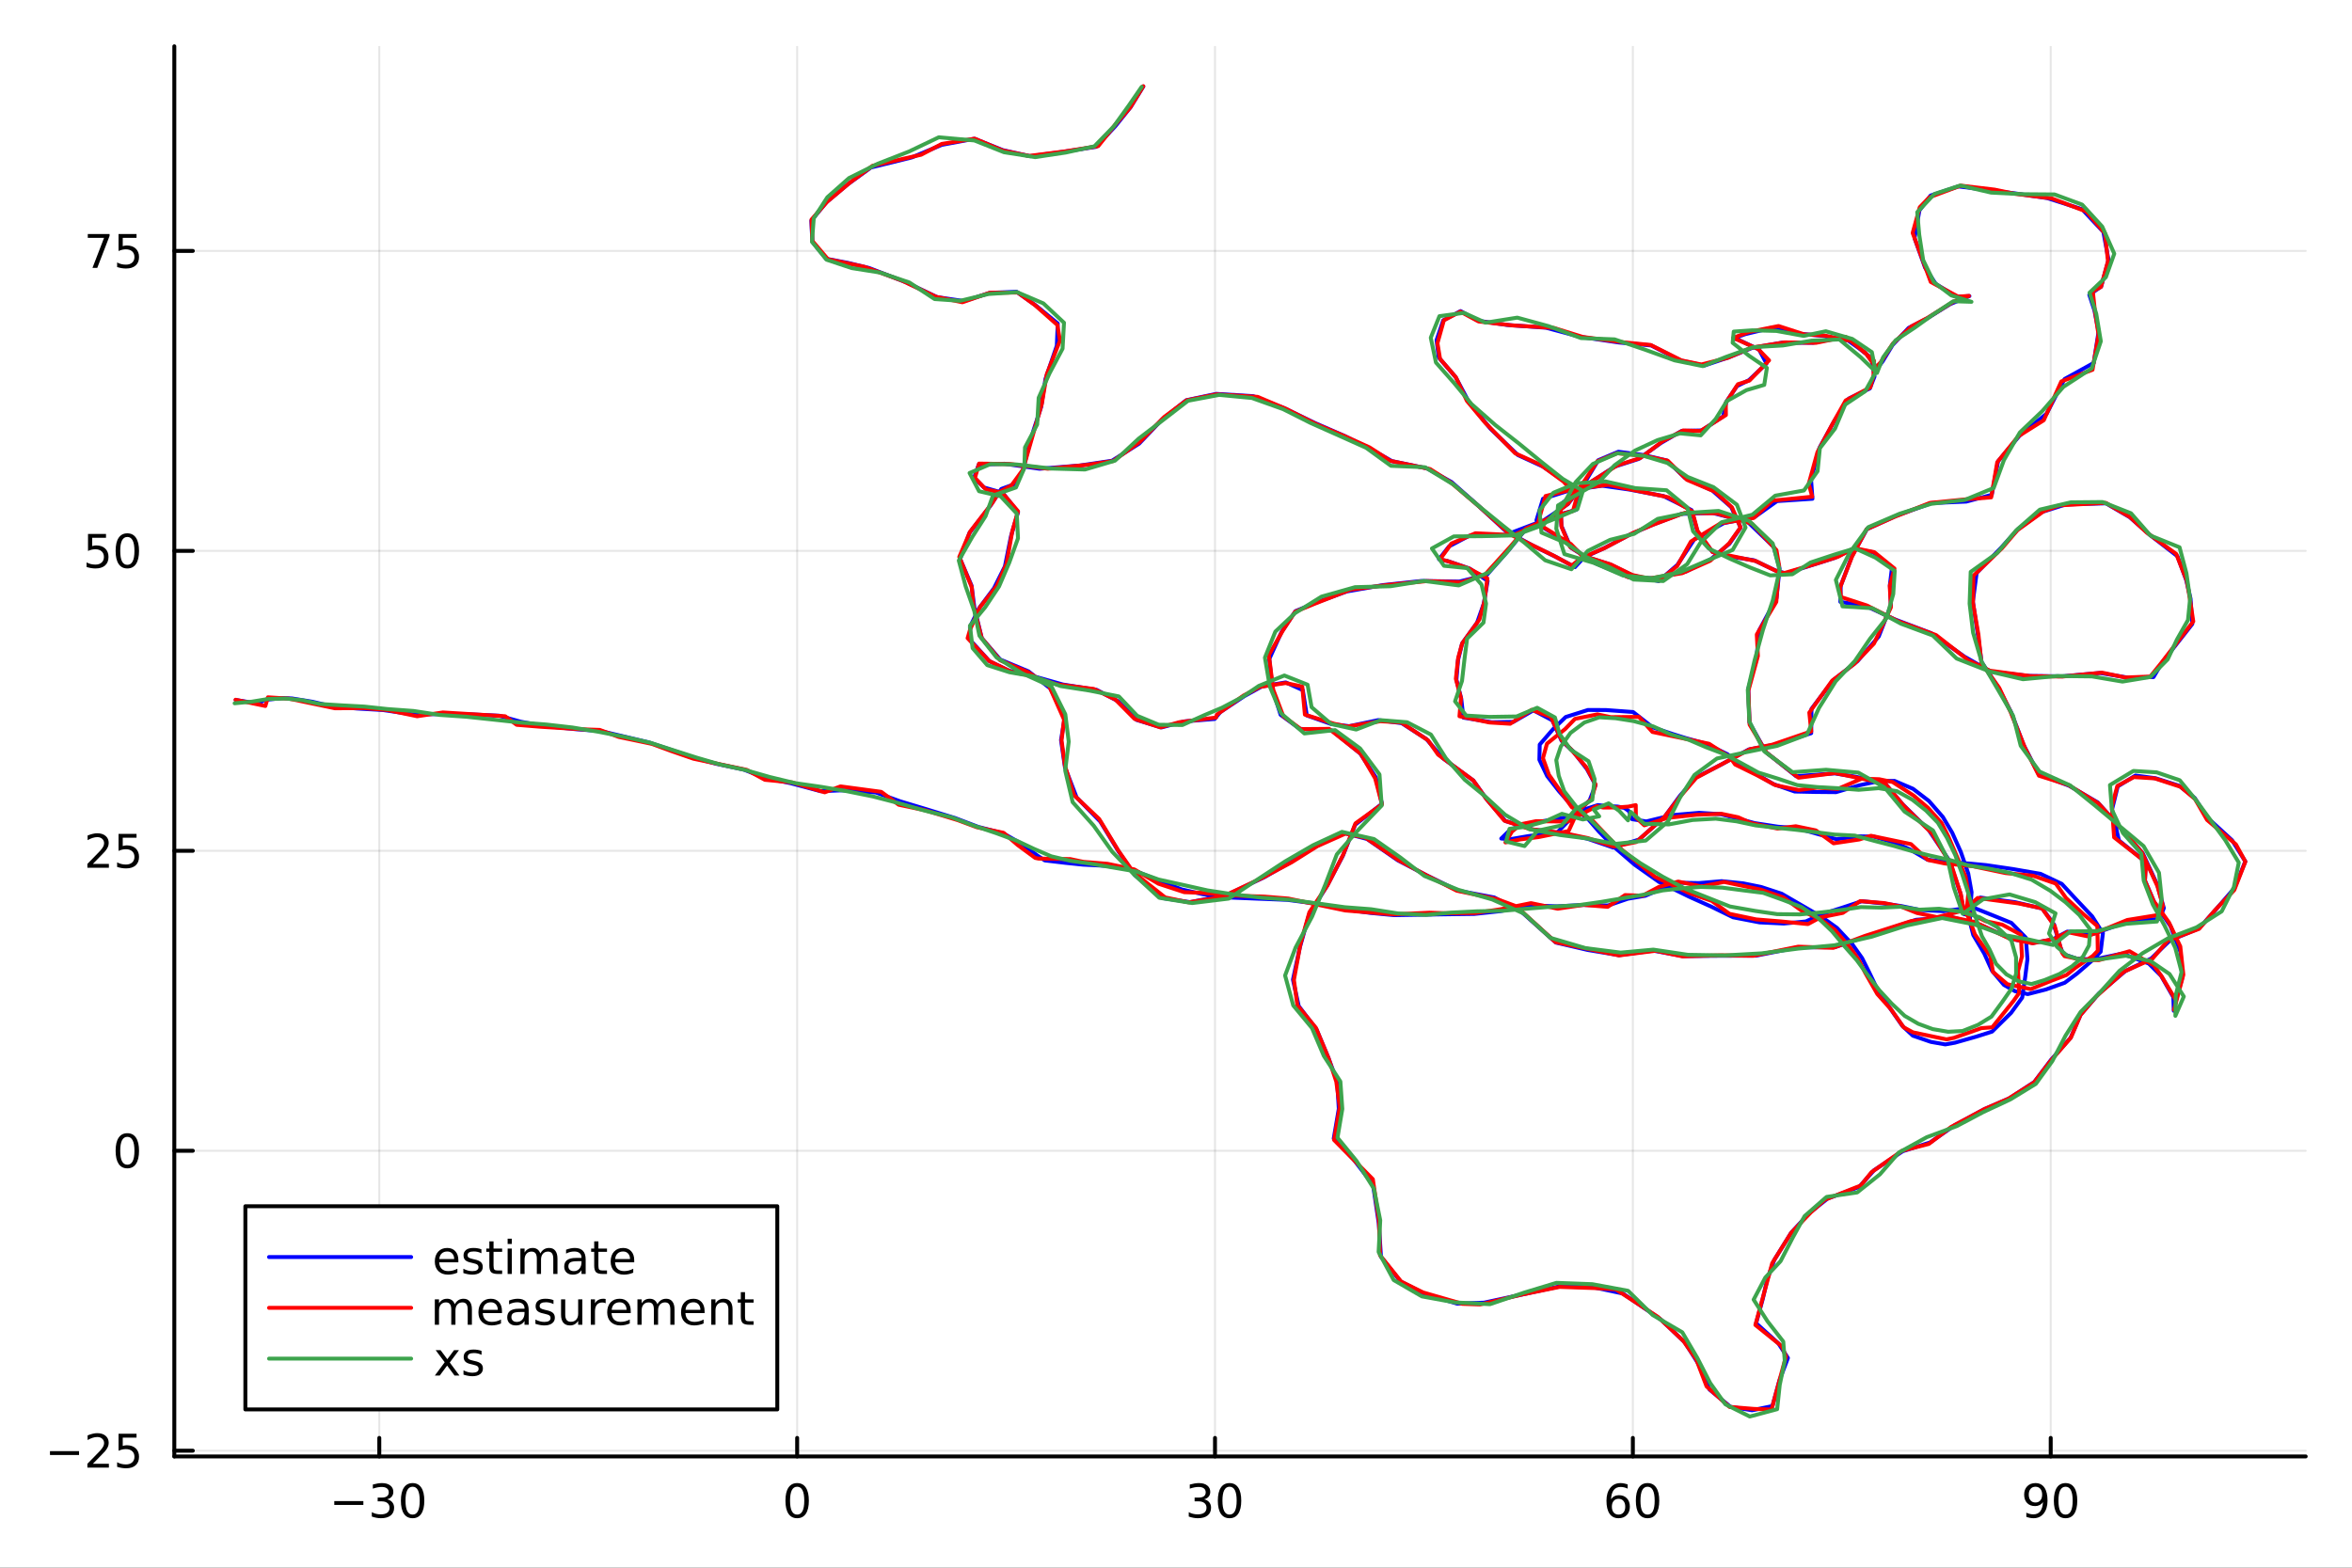 <?xml version="1.0" encoding="utf-8"?>
<svg xmlns="http://www.w3.org/2000/svg" xmlns:xlink="http://www.w3.org/1999/xlink" width="600" height="400" viewBox="0 0 2400 1600">
<rect x="0" y="0" width="2400" height="1600" fill="#333333" stroke="none"/>
<defs>
  <clipPath id="clip080">
    <rect x="0" y="0" width="2400" height="1600"/>
  </clipPath>
</defs>
<path clip-path="url(#clip080)" d="M0 1600 L2400 1600 L2400 0 L0 0  Z" fill="#ffffff" fill-rule="evenodd" fill-opacity="1"/>
<defs>
  <clipPath id="clip081">
    <rect x="480" y="0" width="1681" height="1600"/>
  </clipPath>
</defs>
<path clip-path="url(#clip080)" d="M177.871 1486.45 L2352.76 1486.45 L2352.76 47.244 L177.871 47.244  Z" fill="#ffffff" fill-rule="evenodd" fill-opacity="1"/>
<defs>
  <clipPath id="clip082">
    <rect x="177" y="47" width="2176" height="1440"/>
  </clipPath>
</defs>
<polyline clip-path="url(#clip082)" style="stroke:#000000; stroke-linecap:round; stroke-linejoin:round; stroke-width:2; stroke-opacity:0.1; fill:none" points="387.037,1486.45 387.037,47.244 "/>
<polyline clip-path="url(#clip082)" style="stroke:#000000; stroke-linecap:round; stroke-linejoin:round; stroke-width:2; stroke-opacity:0.1; fill:none" points="813.419,1486.45 813.419,47.244 "/>
<polyline clip-path="url(#clip082)" style="stroke:#000000; stroke-linecap:round; stroke-linejoin:round; stroke-width:2; stroke-opacity:0.1; fill:none" points="1239.8,1486.45 1239.8,47.244 "/>
<polyline clip-path="url(#clip082)" style="stroke:#000000; stroke-linecap:round; stroke-linejoin:round; stroke-width:2; stroke-opacity:0.1; fill:none" points="1666.18,1486.45 1666.18,47.244 "/>
<polyline clip-path="url(#clip082)" style="stroke:#000000; stroke-linecap:round; stroke-linejoin:round; stroke-width:2; stroke-opacity:0.1; fill:none" points="2092.57,1486.45 2092.57,47.244 "/>
<polyline clip-path="url(#clip082)" style="stroke:#000000; stroke-linecap:round; stroke-linejoin:round; stroke-width:2; stroke-opacity:0.1; fill:none" points="177.871,1480.6 2352.76,1480.6 "/>
<polyline clip-path="url(#clip082)" style="stroke:#000000; stroke-linecap:round; stroke-linejoin:round; stroke-width:2; stroke-opacity:0.1; fill:none" points="177.871,1174.48 2352.76,1174.48 "/>
<polyline clip-path="url(#clip082)" style="stroke:#000000; stroke-linecap:round; stroke-linejoin:round; stroke-width:2; stroke-opacity:0.1; fill:none" points="177.871,868.35 2352.76,868.35 "/>
<polyline clip-path="url(#clip082)" style="stroke:#000000; stroke-linecap:round; stroke-linejoin:round; stroke-width:2; stroke-opacity:0.1; fill:none" points="177.871,562.225 2352.76,562.225 "/>
<polyline clip-path="url(#clip082)" style="stroke:#000000; stroke-linecap:round; stroke-linejoin:round; stroke-width:2; stroke-opacity:0.1; fill:none" points="177.871,256.1 2352.76,256.1 "/>
<polyline clip-path="url(#clip080)" style="stroke:#000000; stroke-linecap:round; stroke-linejoin:round; stroke-width:4; stroke-opacity:1; fill:none" points="177.871,1486.45 2352.76,1486.45 "/>
<polyline clip-path="url(#clip080)" style="stroke:#000000; stroke-linecap:round; stroke-linejoin:round; stroke-width:4; stroke-opacity:1; fill:none" points="387.037,1486.45 387.037,1467.55 "/>
<polyline clip-path="url(#clip080)" style="stroke:#000000; stroke-linecap:round; stroke-linejoin:round; stroke-width:4; stroke-opacity:1; fill:none" points="813.419,1486.45 813.419,1467.55 "/>
<polyline clip-path="url(#clip080)" style="stroke:#000000; stroke-linecap:round; stroke-linejoin:round; stroke-width:4; stroke-opacity:1; fill:none" points="1239.8,1486.45 1239.8,1467.55 "/>
<polyline clip-path="url(#clip080)" style="stroke:#000000; stroke-linecap:round; stroke-linejoin:round; stroke-width:4; stroke-opacity:1; fill:none" points="1666.18,1486.45 1666.18,1467.55 "/>
<polyline clip-path="url(#clip080)" style="stroke:#000000; stroke-linecap:round; stroke-linejoin:round; stroke-width:4; stroke-opacity:1; fill:none" points="2092.57,1486.45 2092.57,1467.55 "/>
<path clip-path="url(#clip080)" d="M341.1 1532.02 L370.776 1532.02 L370.776 1535.95 L341.1 1535.95 L341.1 1532.02 Z" fill="#000000" fill-rule="nonzero" fill-opacity="1" /><path clip-path="url(#clip080)" d="M395.035 1530.21 Q398.391 1530.93 400.266 1533.2 Q402.164 1535.47 402.164 1538.8 Q402.164 1543.92 398.646 1546.72 Q395.127 1549.52 388.646 1549.52 Q386.47 1549.52 384.155 1549.08 Q381.864 1548.66 379.41 1547.81 L379.41 1543.29 Q381.354 1544.43 383.669 1545.01 Q385.984 1545.58 388.507 1545.58 Q392.905 1545.58 395.197 1543.85 Q397.512 1542.11 397.512 1538.8 Q397.512 1535.75 395.359 1534.03 Q393.229 1532.3 389.41 1532.3 L385.382 1532.3 L385.382 1528.45 L389.595 1528.45 Q393.044 1528.45 394.873 1527.09 Q396.701 1525.7 396.701 1523.11 Q396.701 1520.45 394.803 1519.03 Q392.928 1517.6 389.41 1517.6 Q387.489 1517.6 385.289 1518.01 Q383.09 1518.43 380.452 1519.31 L380.452 1515.14 Q383.114 1514.4 385.428 1514.03 Q387.766 1513.66 389.826 1513.66 Q395.151 1513.66 398.252 1516.09 Q401.354 1518.5 401.354 1522.62 Q401.354 1525.49 399.711 1527.48 Q398.067 1529.45 395.035 1530.21 Z" fill="#000000" fill-rule="nonzero" fill-opacity="1" /><path clip-path="url(#clip080)" d="M421.03 1517.37 Q417.419 1517.37 415.59 1520.93 Q413.785 1524.47 413.785 1531.6 Q413.785 1538.71 415.59 1542.27 Q417.419 1545.82 421.03 1545.82 Q424.664 1545.82 426.47 1542.27 Q428.298 1538.71 428.298 1531.6 Q428.298 1524.47 426.47 1520.93 Q424.664 1517.37 421.03 1517.37 M421.03 1513.66 Q426.84 1513.66 429.896 1518.27 Q432.974 1522.85 432.974 1531.6 Q432.974 1540.33 429.896 1544.94 Q426.84 1549.52 421.03 1549.52 Q415.22 1549.52 412.141 1544.94 Q409.086 1540.33 409.086 1531.6 Q409.086 1522.85 412.141 1518.27 Q415.22 1513.66 421.03 1513.66 Z" fill="#000000" fill-rule="nonzero" fill-opacity="1" /><path clip-path="url(#clip080)" d="M813.419 1517.37 Q809.808 1517.37 807.979 1520.93 Q806.174 1524.47 806.174 1531.6 Q806.174 1538.71 807.979 1542.27 Q809.808 1545.82 813.419 1545.82 Q817.053 1545.82 818.859 1542.27 Q820.688 1538.71 820.688 1531.6 Q820.688 1524.47 818.859 1520.93 Q817.053 1517.37 813.419 1517.37 M813.419 1513.66 Q819.229 1513.66 822.285 1518.27 Q825.364 1522.85 825.364 1531.6 Q825.364 1540.33 822.285 1544.94 Q819.229 1549.52 813.419 1549.52 Q807.609 1549.52 804.53 1544.94 Q801.475 1540.33 801.475 1531.6 Q801.475 1522.85 804.53 1518.27 Q807.609 1513.66 813.419 1513.66 Z" fill="#000000" fill-rule="nonzero" fill-opacity="1" /><path clip-path="url(#clip080)" d="M1228.64 1530.21 Q1232 1530.93 1233.88 1533.2 Q1235.77 1535.47 1235.77 1538.8 Q1235.77 1543.92 1232.25 1546.72 Q1228.74 1549.52 1222.26 1549.52 Q1220.08 1549.52 1217.76 1549.08 Q1215.47 1548.66 1213.02 1547.81 L1213.02 1543.29 Q1214.96 1544.43 1217.28 1545.01 Q1219.59 1545.58 1222.12 1545.58 Q1226.51 1545.58 1228.81 1543.85 Q1231.12 1542.11 1231.12 1538.8 Q1231.12 1535.75 1228.97 1534.03 Q1226.84 1532.3 1223.02 1532.3 L1218.99 1532.3 L1218.99 1528.45 L1223.2 1528.45 Q1226.65 1528.45 1228.48 1527.09 Q1230.31 1525.7 1230.31 1523.11 Q1230.31 1520.45 1228.41 1519.03 Q1226.54 1517.6 1223.02 1517.6 Q1221.1 1517.6 1218.9 1518.01 Q1216.7 1518.43 1214.06 1519.31 L1214.06 1515.14 Q1216.72 1514.4 1219.04 1514.03 Q1221.38 1513.66 1223.44 1513.66 Q1228.76 1513.66 1231.86 1516.09 Q1234.96 1518.5 1234.96 1522.62 Q1234.96 1525.49 1233.32 1527.48 Q1231.68 1529.45 1228.64 1530.21 Z" fill="#000000" fill-rule="nonzero" fill-opacity="1" /><path clip-path="url(#clip080)" d="M1254.64 1517.37 Q1251.03 1517.37 1249.2 1520.93 Q1247.39 1524.47 1247.39 1531.6 Q1247.39 1538.71 1249.2 1542.27 Q1251.03 1545.82 1254.64 1545.82 Q1258.27 1545.82 1260.08 1542.27 Q1261.91 1538.71 1261.91 1531.6 Q1261.91 1524.47 1260.08 1520.93 Q1258.27 1517.37 1254.64 1517.37 M1254.64 1513.66 Q1260.45 1513.66 1263.5 1518.27 Q1266.58 1522.85 1266.58 1531.6 Q1266.58 1540.33 1263.5 1544.94 Q1260.45 1549.52 1254.64 1549.52 Q1248.83 1549.52 1245.75 1544.94 Q1242.69 1540.33 1242.69 1531.6 Q1242.69 1522.85 1245.75 1518.27 Q1248.83 1513.66 1254.64 1513.66 Z" fill="#000000" fill-rule="nonzero" fill-opacity="1" /><path clip-path="url(#clip080)" d="M1651.59 1529.7 Q1648.44 1529.7 1646.59 1531.86 Q1644.76 1534.01 1644.76 1537.76 Q1644.76 1541.49 1646.59 1543.66 Q1648.44 1545.82 1651.59 1545.82 Q1654.74 1545.82 1656.57 1543.66 Q1658.42 1541.49 1658.42 1537.76 Q1658.42 1534.01 1656.57 1531.86 Q1654.74 1529.7 1651.59 1529.7 M1660.87 1515.05 L1660.87 1519.31 Q1659.11 1518.48 1657.31 1518.04 Q1655.52 1517.6 1653.76 1517.6 Q1649.13 1517.6 1646.68 1520.72 Q1644.25 1523.85 1643.9 1530.17 Q1645.27 1528.15 1647.33 1527.09 Q1649.39 1526 1651.87 1526 Q1657.07 1526 1660.08 1529.17 Q1663.12 1532.32 1663.12 1537.76 Q1663.12 1543.08 1659.97 1546.3 Q1656.82 1549.52 1651.59 1549.52 Q1645.59 1549.52 1642.42 1544.94 Q1639.25 1540.33 1639.25 1531.6 Q1639.25 1523.41 1643.14 1518.55 Q1647.03 1513.66 1653.58 1513.66 Q1655.34 1513.66 1657.12 1514.01 Q1658.93 1514.36 1660.87 1515.05 Z" fill="#000000" fill-rule="nonzero" fill-opacity="1" /><path clip-path="url(#clip080)" d="M1681.17 1517.37 Q1677.56 1517.37 1675.73 1520.93 Q1673.93 1524.47 1673.93 1531.6 Q1673.93 1538.71 1675.73 1542.27 Q1677.56 1545.82 1681.17 1545.82 Q1684.81 1545.82 1686.61 1542.27 Q1688.44 1538.71 1688.44 1531.6 Q1688.44 1524.47 1686.61 1520.93 Q1684.81 1517.37 1681.17 1517.37 M1681.17 1513.66 Q1686.98 1513.66 1690.04 1518.27 Q1693.12 1522.85 1693.12 1531.6 Q1693.12 1540.33 1690.04 1544.94 Q1686.98 1549.52 1681.17 1549.52 Q1675.36 1549.52 1672.28 1544.94 Q1669.23 1540.33 1669.23 1531.6 Q1669.23 1522.85 1672.28 1518.27 Q1675.36 1513.66 1681.17 1513.66 Z" fill="#000000" fill-rule="nonzero" fill-opacity="1" /><path clip-path="url(#clip080)" d="M2067.69 1548.13 L2067.69 1543.87 Q2069.45 1544.7 2071.26 1545.14 Q2073.06 1545.58 2074.8 1545.58 Q2079.43 1545.58 2081.86 1542.48 Q2084.31 1539.36 2084.66 1533.01 Q2083.32 1535.01 2081.26 1536.07 Q2079.2 1537.13 2076.7 1537.13 Q2071.51 1537.13 2068.48 1534.01 Q2065.47 1530.86 2065.47 1525.42 Q2065.47 1520.1 2068.62 1516.88 Q2071.77 1513.66 2077 1513.66 Q2082.99 1513.66 2086.14 1518.27 Q2089.31 1522.85 2089.31 1531.6 Q2089.31 1539.77 2085.42 1544.66 Q2081.56 1549.52 2075.01 1549.52 Q2073.25 1549.52 2071.44 1549.17 Q2069.64 1548.82 2067.69 1548.13 M2077 1533.48 Q2080.15 1533.48 2081.98 1531.32 Q2083.83 1529.17 2083.83 1525.42 Q2083.83 1521.7 2081.98 1519.54 Q2080.15 1517.37 2077 1517.37 Q2073.85 1517.37 2072 1519.54 Q2070.17 1521.7 2070.17 1525.42 Q2070.17 1529.17 2072 1531.32 Q2073.85 1533.48 2077 1533.48 Z" fill="#000000" fill-rule="nonzero" fill-opacity="1" /><path clip-path="url(#clip080)" d="M2107.72 1517.37 Q2104.1 1517.37 2102.28 1520.93 Q2100.47 1524.47 2100.47 1531.6 Q2100.47 1538.71 2102.28 1542.27 Q2104.1 1545.82 2107.72 1545.82 Q2111.35 1545.82 2113.16 1542.27 Q2114.98 1538.71 2114.98 1531.6 Q2114.98 1524.47 2113.16 1520.93 Q2111.35 1517.37 2107.72 1517.37 M2107.72 1513.66 Q2113.53 1513.66 2116.58 1518.27 Q2119.66 1522.85 2119.66 1531.6 Q2119.66 1540.33 2116.58 1544.94 Q2113.53 1549.52 2107.72 1549.52 Q2101.91 1549.52 2098.83 1544.94 Q2095.77 1540.33 2095.77 1531.6 Q2095.77 1522.85 2098.83 1518.27 Q2101.91 1513.66 2107.72 1513.66 Z" fill="#000000" fill-rule="nonzero" fill-opacity="1" /><polyline clip-path="url(#clip080)" style="stroke:#000000; stroke-linecap:round; stroke-linejoin:round; stroke-width:4; stroke-opacity:1; fill:none" points="177.871,1486.45 177.871,47.244 "/>
<polyline clip-path="url(#clip080)" style="stroke:#000000; stroke-linecap:round; stroke-linejoin:round; stroke-width:4; stroke-opacity:1; fill:none" points="177.871,1480.6 196.769,1480.6 "/>
<polyline clip-path="url(#clip080)" style="stroke:#000000; stroke-linecap:round; stroke-linejoin:round; stroke-width:4; stroke-opacity:1; fill:none" points="177.871,1174.48 196.769,1174.48 "/>
<polyline clip-path="url(#clip080)" style="stroke:#000000; stroke-linecap:round; stroke-linejoin:round; stroke-width:4; stroke-opacity:1; fill:none" points="177.871,868.35 196.769,868.35 "/>
<polyline clip-path="url(#clip080)" style="stroke:#000000; stroke-linecap:round; stroke-linejoin:round; stroke-width:4; stroke-opacity:1; fill:none" points="177.871,562.225 196.769,562.225 "/>
<polyline clip-path="url(#clip080)" style="stroke:#000000; stroke-linecap:round; stroke-linejoin:round; stroke-width:4; stroke-opacity:1; fill:none" points="177.871,256.1 196.769,256.1 "/>
<path clip-path="url(#clip080)" d="M50.992 1481.05 L80.668 1481.05 L80.668 1484.99 L50.992 1484.99 L50.992 1481.05 Z" fill="#000000" fill-rule="nonzero" fill-opacity="1" /><path clip-path="url(#clip080)" d="M94.788 1493.94 L111.108 1493.94 L111.108 1497.88 L89.163 1497.88 L89.163 1493.94 Q91.825 1491.19 96.409 1486.56 Q101.015 1481.91 102.196 1480.57 Q104.441 1478.04 105.321 1476.31 Q106.223 1474.55 106.223 1472.86 Q106.223 1470.1 104.279 1468.37 Q102.358 1466.63 99.256 1466.63 Q97.057 1466.63 94.603 1467.39 Q92.172 1468.16 89.395 1469.71 L89.395 1464.99 Q92.219 1463.85 94.672 1463.27 Q97.126 1462.7 99.163 1462.7 Q104.534 1462.7 107.728 1465.38 Q110.922 1468.07 110.922 1472.56 Q110.922 1474.69 110.112 1476.61 Q109.325 1478.51 107.219 1481.1 Q106.64 1481.77 103.538 1484.99 Q100.436 1488.18 94.788 1493.94 Z" fill="#000000" fill-rule="nonzero" fill-opacity="1" /><path clip-path="url(#clip080)" d="M120.969 1463.32 L139.325 1463.32 L139.325 1467.26 L125.251 1467.26 L125.251 1475.73 Q126.27 1475.38 127.288 1475.22 Q128.307 1475.03 129.325 1475.03 Q135.112 1475.03 138.492 1478.2 Q141.871 1481.38 141.871 1486.79 Q141.871 1492.37 138.399 1495.47 Q134.927 1498.55 128.607 1498.55 Q126.432 1498.55 124.163 1498.18 Q121.918 1497.81 119.51 1497.07 L119.51 1492.37 Q121.594 1493.51 123.816 1494.06 Q126.038 1494.62 128.515 1494.62 Q132.519 1494.62 134.857 1492.51 Q137.195 1490.4 137.195 1486.79 Q137.195 1483.18 134.857 1481.07 Q132.519 1478.97 128.515 1478.97 Q126.64 1478.97 124.765 1479.38 Q122.913 1479.8 120.969 1480.68 L120.969 1463.32 Z" fill="#000000" fill-rule="nonzero" fill-opacity="1" /><path clip-path="url(#clip080)" d="M129.927 1160.27 Q126.316 1160.27 124.487 1163.84 Q122.682 1167.38 122.682 1174.51 Q122.682 1181.62 124.487 1185.18 Q126.316 1188.72 129.927 1188.72 Q133.561 1188.72 135.367 1185.18 Q137.195 1181.62 137.195 1174.51 Q137.195 1167.38 135.367 1163.84 Q133.561 1160.27 129.927 1160.27 M129.927 1156.57 Q135.737 1156.57 138.793 1161.18 Q141.871 1165.76 141.871 1174.51 Q141.871 1183.24 138.793 1187.84 Q135.737 1192.43 129.927 1192.43 Q124.117 1192.43 121.038 1187.84 Q117.983 1183.24 117.983 1174.51 Q117.983 1165.76 121.038 1161.18 Q124.117 1156.57 129.927 1156.57 Z" fill="#000000" fill-rule="nonzero" fill-opacity="1" /><path clip-path="url(#clip080)" d="M94.788 881.695 L111.108 881.695 L111.108 885.63 L89.163 885.63 L89.163 881.695 Q91.825 878.94 96.409 874.311 Q101.015 869.658 102.196 868.315 Q104.441 865.792 105.321 864.056 Q106.223 862.297 106.223 860.607 Q106.223 857.853 104.279 856.116 Q102.358 854.38 99.256 854.38 Q97.057 854.38 94.603 855.144 Q92.172 855.908 89.395 857.459 L89.395 852.737 Q92.219 851.603 94.672 851.024 Q97.126 850.445 99.163 850.445 Q104.534 850.445 107.728 853.13 Q110.922 855.815 110.922 860.306 Q110.922 862.436 110.112 864.357 Q109.325 866.255 107.219 868.848 Q106.64 869.519 103.538 872.737 Q100.436 875.931 94.788 881.695 Z" fill="#000000" fill-rule="nonzero" fill-opacity="1" /><path clip-path="url(#clip080)" d="M120.969 851.07 L139.325 851.07 L139.325 855.005 L125.251 855.005 L125.251 863.477 Q126.27 863.13 127.288 862.968 Q128.307 862.783 129.325 862.783 Q135.112 862.783 138.492 865.954 Q141.871 869.126 141.871 874.542 Q141.871 880.121 138.399 883.223 Q134.927 886.301 128.607 886.301 Q126.432 886.301 124.163 885.931 Q121.918 885.561 119.51 884.82 L119.51 880.121 Q121.594 881.255 123.816 881.811 Q126.038 882.366 128.515 882.366 Q132.519 882.366 134.857 880.26 Q137.195 878.153 137.195 874.542 Q137.195 870.931 134.857 868.825 Q132.519 866.718 128.515 866.718 Q126.64 866.718 124.765 867.135 Q122.913 867.552 120.969 868.431 L120.969 851.07 Z" fill="#000000" fill-rule="nonzero" fill-opacity="1" /><path clip-path="url(#clip080)" d="M89.811 544.945 L108.168 544.945 L108.168 548.88 L94.094 548.88 L94.094 557.352 Q95.112 557.005 96.131 556.843 Q97.149 556.658 98.168 556.658 Q103.955 556.658 107.334 559.829 Q110.714 563.001 110.714 568.417 Q110.714 573.996 107.242 577.098 Q103.77 580.176 97.45 580.176 Q95.274 580.176 93.006 579.806 Q90.76 579.436 88.353 578.695 L88.353 573.996 Q90.436 575.13 92.659 575.686 Q94.881 576.241 97.358 576.241 Q101.362 576.241 103.7 574.135 Q106.038 572.028 106.038 568.417 Q106.038 564.806 103.7 562.7 Q101.362 560.593 97.358 560.593 Q95.483 560.593 93.608 561.01 Q91.756 561.427 89.811 562.306 L89.811 544.945 Z" fill="#000000" fill-rule="nonzero" fill-opacity="1" /><path clip-path="url(#clip080)" d="M129.927 548.024 Q126.316 548.024 124.487 551.589 Q122.682 555.13 122.682 562.26 Q122.682 569.366 124.487 572.931 Q126.316 576.473 129.927 576.473 Q133.561 576.473 135.367 572.931 Q137.195 569.366 137.195 562.26 Q137.195 555.13 135.367 551.589 Q133.561 548.024 129.927 548.024 M129.927 544.32 Q135.737 544.32 138.793 548.927 Q141.871 553.51 141.871 562.26 Q141.871 570.987 138.793 575.593 Q135.737 580.176 129.927 580.176 Q124.117 580.176 121.038 575.593 Q117.983 570.987 117.983 562.26 Q117.983 553.51 121.038 548.927 Q124.117 544.32 129.927 544.32 Z" fill="#000000" fill-rule="nonzero" fill-opacity="1" /><path clip-path="url(#clip080)" d="M89.58 238.82 L111.802 238.82 L111.802 240.811 L99.256 273.38 L94.371 273.38 L106.177 242.755 L89.58 242.755 L89.58 238.82 Z" fill="#000000" fill-rule="nonzero" fill-opacity="1" /><path clip-path="url(#clip080)" d="M120.969 238.82 L139.325 238.82 L139.325 242.755 L125.251 242.755 L125.251 251.227 Q126.27 250.88 127.288 250.718 Q128.307 250.533 129.325 250.533 Q135.112 250.533 138.492 253.704 Q141.871 256.876 141.871 262.292 Q141.871 267.871 138.399 270.973 Q134.927 274.051 128.607 274.051 Q126.432 274.051 124.163 273.681 Q121.918 273.311 119.51 272.57 L119.51 267.871 Q121.594 269.005 123.816 269.561 Q126.038 270.116 128.515 270.116 Q132.519 270.116 134.857 268.01 Q137.195 265.903 137.195 262.292 Q137.195 258.681 134.857 256.575 Q132.519 254.468 128.515 254.468 Q126.64 254.468 124.765 254.885 Q122.913 255.302 120.969 256.181 L120.969 238.82 Z" fill="#000000" fill-rule="nonzero" fill-opacity="1" /><polyline clip-path="url(#clip082)" style="stroke:#0000ff; stroke-linecap:round; stroke-linejoin:round; stroke-width:4; stroke-opacity:1; fill:none" points="240.567,714.43 263.907,718.096 269.564,714.453 288.654,712.392 298.068,712.872 318.943,716.243 337.95,720.707 364.173,723.123 390.704,724.645 420.586,728.986 449.891,728.85 473.682,728.819 509.414,730.462 531.34,736.583 553.985,740.743 588.117,744.286 613.212,746.15 633.734,750.988 662.15,757.753 685.374,765.514 708.019,773.37 730.941,779.532 758.842,785.433 781.235,794.066 806.933,799.386 837.399,807.506 859.524,806.61 893.734,808.827 918.622,817.856 944.142,825.554 974.575,834.927 998.115,843.909 1023.77,850.557 1042.12,860.982 1058.83,873.381 1066.19,878.157 1087.34,880.646 1104.76,882.436 1126.8,883.597 1152.83,886.692 1179,897.133 1205.69,907.692 1227.49,912.679 1252.94,915.966 1285.01,917.262 1313.63,918.397 1345.79,922.599 1372.95,928.158 1398.04,931.696 1422.63,934.011 1454.66,933.498 1478.25,933.101 1504.34,932.765 1530.96,929.959 1560.45,923.987 1588.97,925.032 1615.91,923.566 1640.97,924.137 1661.24,917.208 1678.87,914.231 1695.3,907.328 1712.85,900.942 1733.7,901.275 1756.84,899.337 1778.59,901.53 1797.01,905.239 1818.04,912.133 1837.46,923.412 1858.9,935.862 1874.53,947.102 1890.15,963.794 1900.1,977.827 1907.14,991.931 1916.37,1011.19 1928.45,1028.69 1941.17,1047.04 1951.86,1057.01 1970.29,1063.36 1984.97,1065.94 1994.81,1064.2 2016.93,1057.91 2032.69,1052.89 2052.17,1033.68 2063.49,1018.15 2066.54,997.18 2068.82,978.886 2067.19,957.007 2052.46,941.932 2035.42,935 2013.05,926.038 1983.12,929.949 1959.55,928.766 1940.13,924.759 1921.47,922.043 1899.69,919.793 1880.12,926.297 1858.51,933.185 1842.67,940.462 1820.21,942.555 1795.45,941.395 1768.46,936.206 1746.11,925.293 1723.5,915.124 1692.88,900.105 1667.99,882.518 1646.26,863.752 1631.68,848.821 1620.78,836.223 1604.8,823.41 1590.69,807.353 1578.75,792.075 1570.8,775.435 1571.14,759.925 1584.78,744.176 1597.67,731.787 1620.35,724.607 1638.69,724.675 1666.44,726.698 1686.37,742.321 1707.12,749.235 1720.03,753.285 1740.58,758.972 1762.65,769.742 1774.3,778.946 1791.56,789.574 1809.66,800.283 1831.36,807.849 1852.4,808.289 1873.53,808.481 1897.26,801.483 1917.45,797.202 1933.15,796.969 1952.04,805.047 1968.26,817.445 1982.49,833.792 1992.04,849.89 2000.85,869.53 2008.4,891.448 2011.8,910.561 2010.27,931.19 2010.12,941.015 2013.53,954.252 2024.75,973.177 2032.65,990.728 2044.78,1005.16 2056.19,1011.64 2069.16,1014.6 2087.81,1009.83 2106.9,1003 2119.51,993.525 2134.82,980.28 2143.51,971.39 2145.83,952.519 2134.87,935.227 2118.37,917.755 2103.85,902.09 2082.17,891.852 2053.74,886.926 2026.67,882.959 2009.85,881.361 1986.45,879.766 1966.88,877.405 1948.71,866.865 1934.02,860.338 1911.95,853.862 1896.02,853.544 1874.1,856.536 1853.81,850.932 1833.2,845.145 1814.34,843.76 1790.29,840.061 1772.51,835.241 1755.84,830.955 1733.95,829.573 1706.45,831.903 1679.93,838.37 1665.47,836.084 1662.2,827.832 1657.54,824.574 1650.61,823.19 1639.37,822.666 1630.56,821.663 1616.58,826.151 1602.29,833.343 1576.05,837.832 1554.86,841.229 1540.75,847.086 1531.91,855.818 1540.93,856.523 1558.87,853.455 1589.5,849.154 1605.85,832.286 1622.09,816.822 1628.11,801.214 1619.33,784.974 1605.05,766.561 1593.52,756.219 1583.98,735.183 1564.68,724.97 1544.26,736.748 1522.14,737.118 1493.24,732.406 1491.07,713.092 1486.14,693.723 1487.77,673.861 1491.96,656.763 1507.2,635.576 1514.1,615.935 1517.97,592.876 1499.69,580.341 1477.85,572.822 1468.38,570.772 1478.69,557.586 1498.83,546.999 1536.06,546.065 1575.24,531.101 1600.02,514.36 1618.18,490.78 1630.75,469.796 1651.39,461.052 1677.41,464.461 1700.97,470.026 1719.41,487.822 1747.2,500.537 1766.58,517.605 1776.15,538.41 1764.75,554.906 1745.81,570.681 1720,583.452 1687.61,590.344 1661.32,588.809 1627.74,574.799 1602.77,558.781 1593.32,536.757 1592.14,515.057 1611.04,500.438 1625.57,490.491 1647.58,476.233 1672.3,468.311 1694.54,452.3 1716.11,439.734 1736.45,439.299 1758.37,424.928 1761.46,410.241 1772.41,394.047 1784.69,387.993 1802.51,371.04 1794.93,356.734 1773.21,346.429 1768.64,345.42 1780.71,341.075 1806.93,334.782 1835.65,340.582 1860.04,342.73 1886.98,347.734 1909.53,365.341 1912.8,384.234 1908.01,396.451 1886.5,406.821 1871.76,429.66 1856.6,457.079 1848.01,489.414 1849.43,509.046 1813.31,511.423 1790.55,527.62 1758.96,533.918 1728.73,550.677 1711.7,576.457 1692.49,593.089 1665.68,587.281 1643.23,576.171 1615.26,567.254 1600.75,554.454 1575.45,538.878 1567.83,530.932 1574.51,509.054 1600.32,500.926 1634.76,495.689 1663.04,499.7 1697.41,506.284 1726.04,520.56 1732.25,542.96 1747.48,563.311 1763.78,567.779 1789.71,571.794 1812.23,582.47 1822.28,585.17 1847.52,577.199 1871.98,569.45 1891.36,559.883 1911.55,563.759 1930.64,578.96 1928.48,596.807 1929.56,617.657 1917.1,649.579 1895.51,674.69 1870.58,694.25 1848.47,723.474 1848.15,748.308 1812.59,759.686 1784.49,764.919 1756.77,780.099 1730.83,793.355 1714.24,812.164 1698.77,833.392 1672.5,856.842 1646.13,865.009 1620.07,856.068 1595.48,850.546 1564.38,846.646 1536.13,837.938 1517.36,816.192 1503.36,796.556 1472.45,773.95 1455.5,754.274 1430.35,738.077 1406.37,734.941 1376.76,741.189 1358.24,738.915 1333.47,730.154 1329.36,704.343 1311.98,696.471 1287.7,700.569 1269.84,710.411 1245.11,726.838 1239.43,733.785 1208.81,736.253 1185.12,742.424 1159.77,734.752 1141.28,715.834 1119.01,704.084 1084.62,698.629 1052.1,689.459 1029.73,684.58 1009.58,674.786 990.162,653.427 989.758,639.815 999.065,620.745 1014.31,600.29 1025.4,578.111 1031.6,547.35 1038.8,522.749 1023.1,502.956 1004.06,497.538 993.979,487.471 998.725,474.201 1024.91,473.301 1060.8,478.417 1101.88,475.126 1134.73,470.238 1162.37,452.773 1186.17,427.796 1210.44,408.5 1241.03,402.007 1278.76,404.329 1310.8,416.729 1342.5,432.079 1371.96,444.902 1397.41,457.577 1420.37,470.634 1456.06,478.018 1481.14,491.941 1507.17,514.889 1536.02,541.576 1563.84,556.676 1587.56,568.342 1607.07,578.844 1616.29,568.897 1636.65,559.559 1663.09,545.628 1686.19,535.599 1715.62,524.496 1747.3,523.431 1783.54,532.75 1809.97,558.213 1815.87,580.12 1812.77,610.442 1794.96,643.534 1792.41,671.272 1783.96,703.193 1785.16,737.371 1802.01,767.659 1832.77,792.209 1872.04,789.309 1892.9,792.624 1922.99,799.059 1941.71,821.121 1967.89,846.85 1989.15,878.338 2000.31,911.429 2004.56,933.222 2020.66,916.088 2056.22,920.771 2084.08,927.299 2096.19,943.866 2096.71,947.249 2097.96,950.912 2102.52,966.943 2105.46,973.791 2118.83,978.299 2135.96,979.433 2165.42,973.225 2192.66,983.4 2205.15,995.822 2217.67,1017.71 2218.16,1031.64 2221.27,1017.53 2226.66,998.524 2225.04,971.881 2214.81,945.318 2198.33,921.079 2188.75,898.848 2189.34,879.63 2162.2,857.807 2155.07,826.408 2160.93,802.644 2179.04,791.533 2199.62,794.289 2223.69,801.98 2239.53,814.457 2252.12,834.156 2277.62,857.562 2291.12,879.136 2280.21,906.185 2261.38,927.917 2243.94,947.47 2214.1,959.947 2195.23,978.223 2168.78,991.027 2141.79,1013.88 2123.02,1035.69 2112.84,1059.16 2092.85,1081.74 2075.82,1104.3 2050.37,1120.96 2025.05,1131.93 1994.64,1148.36 1969.66,1165.94 1941.5,1174.98 1912.33,1194.33 1897.14,1211.37 1864.84,1223.31 1846.15,1238.13 1827.87,1257.98 1810.57,1285.79 1803.49,1305.11 1798.7,1325.85 1791.97,1350.53 1814.67,1371.06 1824.42,1385.96 1815.74,1408.94 1808.6,1435.03 1787.83,1439.34 1765.81,1435.86 1744.43,1418.24 1732.82,1391.57 1719.34,1370.2 1694.9,1346.81 1656.07,1320.19 1625.08,1313.62 1591.31,1312.92 1554.68,1320.85 1514.24,1329.53 1486.83,1330.51 1453.19,1320.33 1429,1307.86 1409.18,1282.72 1406.91,1248.61 1401.05,1209.15 1380.87,1182.89 1360.96,1162.03 1366.12,1131.66 1364.44,1103.73 1355.37,1079.28 1343.43,1050.71 1325.23,1026.81 1319.36,999.821 1326.35,967.033 1335.77,933.623 1354.15,904.046 1370.2,873.579 1382.87,841.685 1410.14,820.416 1403.9,793.294 1387.95,768.977 1359.23,745.595 1326.33,743.883 1306.72,729.496 1298.68,704.259 1295.15,672.643 1307.63,645.134 1321.92,623.738 1343.24,614.924 1374.11,603.667 1411.03,597.197 1450.37,592.951 1489.08,593.568 1517.36,586.58 1539.71,561.188 1557.59,539.289 1585.61,526.769 1608.4,520.258 1611.43,505.078 1596.81,491.518 1574.5,476.201 1548.88,464.438 1520.85,437.5 1499.2,410.892 1485.3,384.852 1468.11,364.935 1465.89,347.171 1472.7,326.92 1490.39,317.508 1508.08,327.309 1538.04,331.684 1577.56,334.472 1612.13,343.702 1651.82,349.549 1684.84,352.582 1715.24,368.025 1738.96,373.115 1763.55,364.892 1787.95,355.059 1818.29,349.784 1850.14,349.789 1880.95,344.156 1903.59,360.156 1915.68,375.892 1920.98,368.941 1931.17,352.165 1947.6,334.655 1965.76,325.387 1989.96,310.385 2009.62,302.176 1996.79,303.018 1975.23,289.748 1964.36,273.134 1953.65,243.107 1958.55,214.915 1969.94,199.606 1998.24,190.26 2031.73,194.337 2056.29,197.386 2089.11,202.184 2124.63,213.564 2146.34,236.761 2151.57,265.325 2144.05,292.419 2131.94,300.91 2137.21,316.879 2141.4,338.583 2136.45,370.414 2106.67,386.879 2088.39,422.218 2061.03,444.353 2038.84,470.853 2032.38,505.035 2006.45,511.926 1971.01,513.467 1935.28,526.285 1904.97,540.078 1889.7,567.649 1878.27,597.98 1877.93,614.249 1904.41,618.68 1933.32,632.07 1970.46,646.169 2004.66,670.246 2031.68,685.588 2070.54,689.87 2104.66,690.258 2142.84,686.84 2171.64,691.652 2197.46,691.023 2206.32,676.109 2221.26,656.964 2237.02,636.896 2235.26,610.974 2230.88,592.169 2221.86,567.671 2193.81,545.967 2173.07,527.768 2149,513.716 2108.08,514.783 2083.57,522.542 2059.35,539.886 2041.86,559.149 2016.99,584.731 2013.13,613.926 2017.89,645.58 2022.02,675.724 2039.08,701.65 2052.07,726.642 2065.02,760.518 2080.43,790.389 2111.25,801.872 2140.56,818.966 2166.55,847.833 2186.5,870.866 2201.26,902.867 2207.99,926.795 2203.68,937.908 2173.14,939.756 2136.91,952.952 2109.53,950.806 2094.21,958.924 2074.31,962.404 2052.66,958.366 2021.16,944.052 1991.5,936.011 1955.13,938.764 1911,953.64 1872.34,966.676 1834.55,966.928 1791.72,975.362 1755.82,975.475 1717.24,975.788 1686.84,970.186 1652.02,974.815 1620.02,969.52 1587.62,961.991 1553.07,931.116 1524.79,915.986 1487.42,908.867 1455.8,893.384 1426.38,878.069 1394.94,856.246 1369.77,849.713 1343.25,863.591 1317.42,879.612 1289.75,895.479 1251.9,913.356 1214.39,920.773 1185.76,916.51 1157.98,893.098 1141.28,868.855 1122.74,838.515 1098.55,813.806 1086.72,783.148 1082.69,755.253 1086.59,731.949 1071.78,702.691 1049.47,685.205 1020.61,673.139 1001.86,651.401 994.266,620.425 991.393,597.717 979.743,570.512 989.201,544.002 1010.37,516.51 1021.7,499.071 1035.39,494.057 1044.15,479.4 1048.02,462.401 1054.55,439.358 1062.39,415.324 1066.81,386.751 1078.39,352.828 1079.35,330.174 1056.36,311.294 1037.32,297.781 1010.17,298.887 983.783,307.305 956.314,303.296 924.395,288.03 887.148,273.649 865.078,268.271 843.042,264.103 828.936,246.643 827.903,225.199 843.111,206.563 864.901,188.207 888.675,170.97 930.567,160.609 961.055,147.818 994.323,141.632 1023.34,153.261 1051.2,159.445 1084.52,154.984 1118.42,149.856 1138.17,128.705 1153.69,109.333 1166.63,88.218 "/>
<polyline clip-path="url(#clip082)" style="stroke:#ff0000; stroke-linecap:round; stroke-linejoin:round; stroke-width:4; stroke-opacity:1; fill:none" points="240.347,714.173 270.777,720.541 273.392,711.688 294.555,712.986 297.937,713.684 324.984,719.353 341.883,722.892 370.678,722.647 395.224,724.655 425.667,731.022 451.961,727.129 473.124,728.414 515.463,731.01 527.26,739.753 551.82,741.749 594.174,744.345 611.968,744.933 631.425,752.145 665.294,759.223 684.766,766.435 707.634,774.358 731.355,779.317 761.855,785.696 780.488,795.872 808.473,798.59 841.546,808.656 857.663,802.607 899.236,808.166 917.044,821.317 944.191,826.999 977.306,837.064 996.835,844.289 1024.01,849.97 1038.45,862.424 1056.31,875.587 1059.71,876.297 1091.99,876.762 1105.58,879.616 1130.22,881.624 1157.42,887.318 1182.11,901.926 1208.49,910.583 1226.34,911.183 1254.4,913.914 1290.11,915.089 1314.77,917.11 1348.81,924.236 1372.66,929.232 1397.32,931.24 1421.99,933.261 1458.55,931.485 1476.41,932.073 1505.32,931.84 1531.66,927.91 1562.22,921.738 1589.48,927.432 1615.8,923.514 1640.49,925.534 1658.22,913.534 1676.09,914.122 1692.99,905.097 1712.49,899.746 1736.35,904.742 1759.25,900.101 1779.71,904.375 1796.76,907.938 1819.82,915.897 1837.86,929.085 1860.12,940.02 1872.15,948.824 1888.58,967.975 1896.4,979.045 1903.41,993.09 1915.63,1014.53 1929.49,1030.02 1942.54,1048.5 1951.99,1053.63 1975.92,1058.65 1986.18,1060.79 1993.84,1059.24 2021.81,1049.34 2032.87,1048.5 2054.59,1021.56 2060.43,1013.33 2059.21,991.057 2063.22,976.18 2062.01,953.93 2043.12,943.706 2026.04,940.13 2003.75,929.196 1976.62,936.089 1956.14,931.816 1939.88,925.277 1922.82,921.714 1898.12,919.693 1880.43,931.706 1857.52,936.334 1844.85,943.118 1816.74,940.375 1792.04,938.367 1764.75,932.661 1746.73,919.473 1723.67,911.514 1688.63,894.763 1668.05,877.913 1647.48,861.064 1636.31,849.334 1625.15,837.591 1603.78,823.729 1590.87,805.374 1580.54,790.705 1574.44,773.782 1578.55,759.002 1597.07,744.1 1607.14,733.692 1630,729.088 1643.59,731.916 1672.42,731.684 1686.15,747.039 1706.56,751.3 1716.77,753.419 1743.98,759.1 1765.36,772.925 1770.55,780.26 1792.75,791.145 1811.55,801.333 1835.39,806.305 1854.03,803.929 1875.28,805.227 1899.76,794.684 1917.59,795.284 1931.22,798.125 1952.66,811.974 1967.28,824.415 1981.11,839.819 1988.12,853.803 1996.94,874.448 2005.77,895.105 2008.57,911.379 2006.35,932.881 2008.97,936.567 2015.19,953.575 2030.87,975.702 2033.68,992.012 2048.35,1004.51 2058.61,1006.67 2072.28,1009.52 2092.59,1001.18 2108.67,995.11 2117.91,987.604 2135.59,975.58 2140.6,970.351 2140.15,945.126 2125.47,932.636 2108.17,916.473 2097.72,901.754 2074.63,893.795 2046.52,891.065 2022.62,886.081 2012.39,883.938 1984.29,881.22 1967.24,877.656 1950,861.517 1936.35,858.677 1909.08,852.983 1897.24,856.779 1870.95,860.697 1852.92,847.534 1832.47,843.272 1813.81,845.636 1786.57,839.954 1773.75,834.15 1756.72,830.587 1731.25,831.542 1701.56,834.75 1677.85,842.33 1669.28,834.272 1669.14,821.709 1661.52,823.252 1650.49,824.084 1636.05,824.207 1629.24,822.786 1612.35,831.787 1599.68,838.546 1567.4,838.08 1552.14,841.154 1542.86,848.623 1536.17,859.779 1551.43,856.693 1570.09,854.317 1600.62,848.146 1609.76,828.113 1624.07,815.439 1628.16,800.635 1618.66,783.002 1602.35,763.962 1593.78,755.917 1582.53,731.696 1562.96,724.484 1541.04,738.676 1519.83,737.378 1489.25,730.998 1490.8,712.569 1485.55,692.745 1487.93,671.389 1492.03,656.646 1509.62,632.254 1514.55,614.585 1517.73,590.34 1499.04,580.225 1476.13,572.352 1469.35,570.944 1481.06,554.719 1505.51,544.249 1544.42,546.123 1581.46,528.968 1599.92,514.164 1617.43,489.869 1629.91,470.755 1650.09,462.539 1678.01,465.232 1701.72,470.143 1721.37,489.722 1750.24,501.919 1767.35,517.886 1776.05,538.323 1764.41,554.535 1745.16,572.291 1716.54,585.001 1682.76,590.425 1661.58,589.14 1623.32,571.85 1602.04,558.099 1593.39,537.649 1592.33,515.694 1610.78,500.902 1624.2,491.278 1650.22,474.967 1673.8,467.461 1696.43,450.453 1717.41,439.322 1735.14,439.898 1761.12,423.612 1760.98,411.208 1773.4,392.13 1785.17,388.383 1805.17,367.799 1794.06,356.227 1768.6,344.778 1784.56,338.827 1814.83,332.742 1841.09,341.252 1862.19,342.538 1889.25,348.134 1912.32,368.35 1911.69,383.669 1908.48,395.363 1883.35,408.71 1869.34,433.653 1854.52,461.547 1845.65,493.8 1849.21,506.951 1808.68,510.943 1789.46,528.686 1755.71,534.098 1725.48,552.662 1711.38,577.715 1692.93,592.544 1665.79,586.899 1643.67,576.086 1613.97,566.793 1602.85,555.16 1572.24,536.364 1569.66,532.727 1577.03,506.302 1604,499.494 1641.14,494.792 1664.85,499.714 1702.13,507.453 1726.81,521.89 1732.12,541.617 1747.59,563.474 1761.17,566.29 1791.71,572.633 1813.84,583.458 1820.63,584.866 1851.83,575.805 1875.42,568.274 1892.21,559.335 1912.58,563.56 1933.13,580.25 1928.31,597.907 1929.47,619.924 1912.22,656.818 1892.18,677.573 1869.52,694.692 1846.23,727.288 1848.18,746.427 1808.48,760.031 1785.63,764.647 1756.12,780.382 1730.81,793.876 1714.89,812.476 1698.15,834.04 1669.55,859.411 1646.66,864.04 1620.23,855.383 1596.4,850.399 1561.52,846.26 1535.13,837.603 1516.24,814.864 1503.36,796.509 1467.5,770.243 1457.21,755.586 1429.95,737.39 1408.73,736.092 1374.86,741.529 1361.28,738.688 1331.54,729.369 1328.84,700.667 1311.87,697.128 1285.62,701.034 1268.72,710.01 1241.69,729.382 1240.85,732.333 1203.57,737.059 1184.09,742.386 1157.78,733.753 1138.24,714.039 1116.16,703.177 1078.03,698.353 1048.37,689.034 1031.43,685.496 1009.4,674.646 987.355,651.32 989.899,642.479 1000.03,619.63 1016.93,598.201 1027.05,575.389 1032.92,542.364 1038.8,521.817 1022.73,502.923 1005.83,499.408 994.845,487.8 999.052,473.143 1031.14,473.596 1069.15,478.396 1109.67,474.404 1135.84,470.522 1162.8,451.298 1188.02,425.534 1210.74,408.55 1241.08,402.465 1283.28,405.024 1312.03,417.183 1343.34,432.979 1372.12,445.151 1397.53,456.624 1418.74,470.339 1459.35,478.763 1480.56,492.49 1509.5,517.127 1541.03,545.425 1563.11,556.225 1585.21,567.037 1603.92,577.152 1613.16,569.731 1637.57,559.262 1667.02,543.625 1687.22,535.396 1719.21,523.408 1751.35,523.874 1787.84,534.551 1812.72,561.466 1815.46,577.568 1812.55,614.291 1792.65,647.524 1793.77,669.565 1784.04,704.977 1785.31,739.582 1802.64,768.198 1835.23,793.754 1872.51,789.015 1886.14,791.856 1923.6,799.656 1942.62,822.395 1971.07,850.252 1991.11,882.64 2000.94,912.922 2003.75,929.196 2018.01,916.485 2059.78,922.069 2083.68,927.053 2094.14,941.796 2096.76,945.481 2098.58,952.143 2104.02,972.127 2106.64,975.825 2123.73,979.388 2141.61,979.988 2172.97,970.816 2197.92,985.461 2205.8,996.543 2220.75,1021.68 2218.35,1030.62 2222.34,1015.72 2227.91,994.865 2224.8,965.943 2213.29,941.551 2197.55,919.449 2188.67,898.779 2190.04,880.252 2157.26,854.623 2155,822.848 2160.57,802.117 2177.4,793.117 2198.65,794.427 2225.14,803.06 2239.82,815.501 2252.12,836.832 2281.51,861.738 2291.2,879.42 2279.88,908.391 2259.86,929.306 2244.04,947.979 2211.92,960.114 2196.09,978.8 2167.38,991.657 2138.87,1017.15 2123.01,1035.86 2113.17,1059 2092.27,1082.99 2075.57,1104.73 2049.4,1121.34 2024.83,1131.98 1990.97,1150.16 1968.19,1167.51 1940.97,1174.45 1909.69,1196.36 1898.77,1209.9 1862.25,1224.4 1847.89,1237.23 1827.65,1258.34 1808.38,1289.19 1804.3,1304.2 1798.57,1325.24 1791.21,1352.3 1818.02,1373.85 1822.44,1384.33 1815.08,1411.43 1807.7,1438.56 1789.71,1437.95 1764.82,1435.91 1741.44,1415.04 1730.85,1387.32 1717.79,1368.66 1691.84,1344.11 1648.77,1315.95 1627.37,1314.63 1591.44,1313.43 1553.02,1321.23 1510.34,1331.33 1492.38,1330.72 1452.08,1319.06 1429.77,1307.99 1408.22,1281.21 1407.13,1246.06 1400.86,1203.51 1381.09,1183.51 1361.33,1163.52 1367.1,1129.92 1363.54,1103.87 1355.72,1080.12 1342.74,1048.98 1323.88,1026.09 1320.33,1000.12 1326.94,963.702 1336.11,931.008 1354.64,903.457 1370.6,872.244 1383.14,840.346 1410.17,820.913 1403.21,794.39 1388.61,769.423 1356.22,743.892 1327.39,744.137 1309.51,731.022 1299.2,703.863 1294.78,668.585 1309.05,643.483 1321.62,624.283 1341.89,616.03 1378.2,601.776 1415.4,597.062 1455.99,593.058 1491.54,594.234 1515.16,586.691 1541.14,557.878 1557.04,539.425 1585.67,526.739 1605.07,521.449 1609.15,506.768 1595.47,491.523 1571.65,474.171 1546.21,462.686 1515.54,431.522 1496.78,409.052 1485.62,385.077 1469.45,366.256 1466.79,350.252 1473.34,326.888 1490.13,318.023 1508.76,328.052 1543.36,332.129 1585.53,334.676 1615.13,343.897 1656.5,349.37 1684.36,352.052 1715.74,367.824 1736.04,372.024 1762.96,365.24 1787.29,354.832 1820.96,349.444 1853.01,349.897 1883.28,343.811 1903.76,360.403 1914.1,374.889 1919.08,369.746 1931.46,350.693 1950.59,333.048 1967.34,324.17 1993.22,307.933 2009.14,301.97 1998.19,302.79 1970.15,287.753 1964,271.088 1951.7,237.769 1958.89,211.565 1968.83,201.328 2000.64,189.451 2035.2,193.504 2055.47,197.691 2093.43,202.443 2129.02,215.924 2147.94,238.271 2150.98,266.594 2143.86,292.823 2135.52,297.268 2137.53,316.174 2141.36,341.631 2135.23,377.399 2103.37,389.338 2085.47,428.914 2059.56,445.2 2038.02,471.698 2031.83,507.612 2009.88,509.253 1969.36,513.257 1933.21,527.474 1904.63,540.172 1889.81,568.152 1877.54,599.805 1878.52,609.332 1904.89,617.928 1936.45,633.822 1975.64,648.197 2008.24,673.667 2030.46,684.516 2072.08,690.051 2104.31,690.516 2144.94,686.5 2168.76,691.459 2194.19,690.504 2204.96,677.169 2221.52,655.703 2238.05,634.238 2234.18,608.56 2231.32,592.434 2220.65,565.372 2190.63,543.625 2173.42,527.657 2148.63,513.208 2101.32,515.804 2085.35,521.804 2058.6,541.078 2042.84,559.531 2013.66,587.646 2013.26,615.552 2018.84,647.83 2021.84,676.495 2040.06,702.1 2051.48,726.308 2066.51,763.79 2080.57,791.709 2110.44,801.064 2141.36,820.007 2169.1,850.828 2185.59,869.93 2201.53,904.595 2207.01,924.555 2204.62,933.469 2170.68,938.943 2130.13,955.596 2109.62,951.31 2096.97,958.094 2074.06,962.735 2050.15,957.739 2014.99,940.963 1987.68,935.257 1950.31,940.02 1902.87,955.241 1870.7,967.375 1834.93,966.188 1789.1,975.469 1756.75,974.992 1716.75,976.069 1689.45,970.363 1652.06,975.114 1621.36,968.698 1587.25,961.559 1546.94,924.824 1527.31,917.575 1486.43,909.028 1454.87,892.999 1426.71,877.693 1393.43,855.04 1373,850.779 1344.21,863.587 1317.97,880.069 1288.31,895.865 1246.77,915.457 1212.78,920.918 1188.96,915.934 1156.59,890.293 1141.22,868.228 1121.61,835.864 1096.08,811.705 1086.69,781.521 1083.23,755.745 1085.74,734.353 1070.41,699.883 1049.21,686.083 1020.4,673.826 1001.75,651.197 993.267,618.222 991.547,599.156 978.855,568.458 989.828,542.719 1012.61,513.245 1019.36,502.212 1032.01,495.527 1043.82,479.339 1048.85,461.755 1056.41,435.404 1063.12,411.991 1068.13,382.04 1081.54,347.693 1078.98,331.689 1056.2,311.509 1038.49,298.566 1009.85,298.811 982.068,308.496 955.12,302.913 920.597,286.48 881.882,272.276 868.422,269.484 844.858,264.598 828.897,245.851 828.101,224.092 844.104,205.822 867.669,186.046 890.381,169.197 939.969,157.907 960.976,146.875 994.575,141.511 1023.16,153.585 1050.06,159.144 1087.03,154.479 1120.63,149.128 1137.37,127.993 1153.27,109.772 1166.63,87.976 "/>
<polyline clip-path="url(#clip082)" style="stroke:#3da44d; stroke-linecap:round; stroke-linejoin:round; stroke-width:4; stroke-opacity:1; fill:none" points="239.425,717.768 256.8,716.142 273.352,713.414 291.498,712.908 308.125,714.603 326.544,718.488 348.216,719.869 371.97,721.158 395.52,723.688 421.974,725.616 448.514,729.651 475.855,731.525 503.066,734.407 530.566,737.373 557.404,739.456 584.067,742.479 610.751,746.863 637.02,752.007 663.385,757.991 687.243,765.708 710.973,773.287 735.08,780.321 760.075,785.772 785.246,792.972 811.273,799.244 838.156,803.102 864.068,807.508 890.711,812.871 916.434,819.514 943.517,827.29 970.75,834.089 994.561,843.001 1016.52,850.328 1037.48,858.06 1055.17,866.406 1072.7,873.973 1092.42,878.594 1112.91,881.497 1135.14,885.273 1159.42,889.447 1182.4,897.695 1207.74,903.267 1232.22,908.765 1259.75,912.931 1288.22,916.293 1315.59,918.235 1343.62,921.964 1372.31,925.921 1399.14,927.971 1426.48,932.268 1454.9,933.799 1481.13,931.399 1507.32,930.082 1533.64,929.547 1560.38,927.221 1586.05,925.215 1610.25,923.885 1633.81,920.505 1656.16,916.72 1677.74,913.02 1696.7,908.758 1715.71,906.713 1735.36,905.192 1757.52,905.944 1777.84,908.599 1799.21,911.252 1819.54,918.529 1838.15,925.684 1855.74,937.344 1869.46,950.525 1882.04,965.629 1894.64,979.983 1906.37,995.954 1917.62,1010.58 1930.08,1024.08 1943.52,1036.77 1957.36,1044.85 1972.17,1050.33 1987.89,1053.03 2002.61,1052.27 2018.43,1045.96 2032.09,1037.57 2043.05,1022.67 2052.49,1009.18 2057.25,993.715 2057.21,977.084 2052.45,959.919 2037.84,946.196 2019.94,936.153 2000.5,930.36 1978.68,927.465 1958.46,928.458 1939.35,925.431 1919.99,926.333 1898.92,925.786 1878.46,928.838 1858.07,931.259 1836.88,933.22 1813.48,932.988 1791.18,929.717 1765.25,925.169 1743.97,916.713 1720.34,907.373 1696.57,894.742 1673.92,881.07 1655.17,867.889 1638.6,852.202 1623.41,837.306 1608.19,822.956 1596.22,807.61 1590.56,791.818 1588.03,775.811 1592.69,761.883 1602.5,748.078 1616.74,737.376 1631.97,732.063 1648.66,733.054 1666.86,735.942 1686.75,741.299 1704.77,749.479 1723.11,754.996 1740.79,762.59 1759.06,769.519 1776.25,778.576 1794.25,788.487 1814.22,794.698 1834.02,801.32 1854.62,803.33 1876.01,804.494 1896.55,806.073 1916.96,804.428 1935.66,807.506 1951.43,816.233 1965.39,827.32 1977.41,839.673 1986.77,855.195 1995.11,872.622 2001.94,891.287 2007.51,908.663 2012.72,925.897 2017.44,940.709 2022.34,955.503 2030.26,969.245 2036.85,983.755 2047.39,994.442 2060.08,1001.59 2072.92,1004.32 2086.22,1000.32 2101.43,994.119 2114.42,986.173 2125.41,976.431 2131.61,964.989 2133,948.751 2121.79,933.844 2107.62,920.792 2092.17,909.131 2073.06,897.784 2050.2,890.672 2028.86,886.415 2009.11,883.438 1989.12,877.592 1969.23,873.166 1950.87,868.604 1931.75,863.137 1912.68,858.227 1892.7,852.815 1872.04,851.775 1851.84,849.215 1831.69,846.764 1810.64,844.613 1791.54,842.42 1771.96,838.248 1750.74,835.558 1727.12,836.882 1702.85,841.406 1677.95,840.792 1663.95,828.637 1661.24,837.256 1652.17,827.529 1641.45,819.882 1626.26,826.29 1631.84,833.145 1615.19,836.357 1593.77,830.594 1576.4,838.434 1556.62,843.828 1540.34,845.883 1536.77,858.836 1555.7,863.51 1569.01,847.793 1593.47,842.443 1607.75,825.825 1624.77,816.399 1627.19,795.216 1620.99,776.956 1602.67,765.042 1591.39,749.027 1586.65,732.203 1568.56,722.346 1547.55,731.236 1519.73,731.688 1496.12,730.327 1484.75,715.787 1491.83,695.014 1494.35,672.988 1497.04,651.773 1513.75,635.475 1516.4,616.011 1511.8,596.649 1497.1,579.79 1473.45,577.446 1461.14,559.769 1483.49,547.454 1512.04,547.239 1545.71,546.413 1574.82,535.753 1595.09,515.097 1607.92,491.977 1625.34,473.534 1650.62,462.546 1677.42,465.288 1701.47,472.521 1722.06,486.775 1748.43,497.174 1772.37,515.146 1781.16,538.39 1768,561.279 1740.48,572.787 1714.48,583.994 1685.8,590.096 1656.37,587.443 1626.73,574.621 1596.35,565.527 1588.04,539.594 1589.83,515.825 1610.39,504.103 1631.5,491.993 1647.52,474.869 1668.52,459.796 1691.41,449.171 1714.44,442.314 1735.44,444.33 1750.75,427.529 1762.1,409.338 1782.05,398.194 1800.25,392.805 1802.96,375.537 1784.8,363.152 1768.01,349.862 1769.12,338.426 1788.11,337.119 1812.76,337.768 1840.48,342.838 1863.08,338.077 1890.06,345.882 1910.05,359.382 1914.07,379.734 1903.27,399.286 1882.8,412.98 1872.49,437.419 1857.01,457.433 1854.68,480.886 1840.77,500.576 1811.45,505.886 1788.12,525.328 1756.79,532.964 1735.19,553.851 1721.61,575.807 1697.15,593.037 1666.96,591.494 1643.01,579.271 1618.43,568.403 1597.24,553.871 1572.94,543.592 1570.88,520.949 1585.06,502.914 1608.43,493.234 1638.23,491.339 1668.83,498.22 1700.6,500.378 1721.88,517.989 1727.61,542.189 1743.61,559.822 1765.49,570.346 1785.81,579.188 1806.36,587.252 1828.94,586.096 1847.51,574.064 1871.38,566.173 1892.92,559.629 1913.74,569.144 1933.39,582.674 1931.91,606.214 1925.03,630.808 1908.17,651.947 1892.73,674.618 1873.21,695.247 1856.11,722.545 1843.75,749.766 1813.37,761.256 1782.58,767.527 1752.06,774.092 1729.02,790.942 1714.56,813.47 1701.92,838.567 1679.36,857.875 1648.08,861.318 1618.48,855.629 1591.8,852.229 1560.61,846.334 1535.82,831.521 1515.56,812.853 1494.58,795.768 1475.35,773.8 1460.12,749.677 1435.8,737.114 1408.82,734.999 1383.88,744.579 1358.31,738.921 1338.34,721.736 1334.26,698.814 1310.58,689.415 1284.48,700.054 1267.85,711.331 1246.89,722.338 1228.86,729.93 1206.5,739.977 1182.4,739.682 1160.39,730.53 1141.71,710.784 1111.91,704.845 1082.29,700.22 1054.07,690.202 1030.12,686.124 1007.39,678.832 992.461,661.484 989.71,638.584 1005.29,619.76 1019.41,598.542 1029.83,574.276 1038.77,549.394 1037.53,524.161 1021.02,506.481 999.046,501.339 989.358,482.76 1010.89,473.555 1037.78,474.093 1072.64,478.211 1107.13,479.181 1137.81,470.128 1161.86,447.738 1187.2,428.37 1212.27,409.022 1244.09,403.048 1277.45,406.193 1309.28,417.56 1337.17,431.609 1365.14,444.057 1394,457.016 1419.36,475.421 1454.08,476.867 1483.24,494.61 1508.19,515.833 1533.01,536.036 1555.99,554.266 1576.71,571.838 1603.47,580.976 1620.23,562.232 1642.97,550.976 1667.53,544.836 1691.57,529.551 1721.59,523.463 1753.68,521.463 1784.98,531.724 1808.89,554.617 1815.95,581.884 1808.97,612.699 1798.94,642.829 1790.52,673.486 1783.46,704.096 1785.08,736.301 1800.17,766.749 1829.17,788.118 1863.37,785.63 1896.26,788.53 1923.1,803.751 1943.38,828.273 1972.46,847.579 1987.35,876.796 1993.68,905.831 2002.79,932.63 2023.66,917.77 2050.55,912.856 2076.7,920.691 2097.48,932.169 2093.9,943.255 2090.83,952.678 2098.97,966.361 2109.26,975.291 2126.26,980.51 2144.09,978.948 2169.18,975.408 2194.46,980.89 2213.83,994.129 2228.39,1017.05 2219.78,1036.78 2220.15,1015.68 2226.11,992 2219.64,967.284 2208.65,944.478 2196.84,923.292 2187.45,898.791 2184.94,871.202 2166.24,850.128 2154.98,826.311 2153.03,801.231 2176.91,786.826 2200.6,788.248 2224.23,796.325 2239.97,815.523 2255.76,837.149 2270.64,857.423 2284.45,880.314 2279.42,905.509 2267.05,930.133 2241.4,946.456 2212.29,957.627 2186.3,972.884 2162.79,990.783 2143.23,1012.47 2123.13,1032.75 2107.69,1056.98 2094.27,1082.91 2077.43,1106.14 2051.51,1122.02 2023.6,1135.07 1996.81,1149.25 1966.15,1160.59 1937.61,1176.31 1918.26,1198.58 1895.11,1217.01 1863.81,1221.6 1841.44,1241.17 1829.39,1263.02 1816.92,1287.16 1801.34,1303.87 1789.42,1326.43 1803.56,1348.5 1819.67,1369.22 1821.19,1388.97 1816.06,1413.44 1813.42,1438.23 1785.47,1445.72 1760.55,1433.22 1745.1,1411.56 1732.02,1386.03 1716.63,1359.77 1686.4,1342.13 1661.31,1317.4 1624.87,1310.66 1588.22,1309.28 1555.47,1319.19 1520.35,1331.09 1484.43,1329.25 1450.92,1323.11 1422.16,1306.45 1406.75,1277.82 1408.4,1245.46 1401.9,1213.09 1384.17,1184.81 1364.79,1161.13 1369.72,1131.83 1367.75,1103.81 1350.85,1077.66 1338.73,1049.19 1319.63,1026.14 1311.32,995.606 1321.95,967.239 1338.86,935.439 1352.28,903.068 1364.13,871.976 1385.72,847.318 1409.88,822.151 1407.64,790.367 1387.86,763.86 1362.34,745.164 1330.99,748.565 1307.1,727.912 1295.68,700.556 1290.73,671.166 1301.38,644.629 1321.4,625.811 1348.42,608.937 1382.69,599.277 1418.85,598.313 1452.98,592.915 1488.5,597.484 1519.07,584.237 1537.7,563.687 1555.48,541.598 1583.58,530.687 1609.57,519.709 1615.2,500.977 1594.51,488.658 1573.56,472.02 1550.15,452.84 1525.79,433.743 1501.58,412.434 1483.93,391.103 1465.25,369.981 1459.97,344.672 1468.81,322.685 1493.8,319.307 1515.9,329.325 1548.24,324.188 1580.2,332.874 1613.25,345.042 1647.53,346.352 1678.39,356.813 1708.8,367.814 1737.67,373.699 1761.21,364.257 1788.88,354.35 1819.29,352.579 1848.56,347.687 1876.89,346.421 1898.56,364.474 1915.29,380.64 1921.59,364.639 1934.34,347.313 1953.86,334.364 1971.94,321.432 1993.16,307.428 2011.71,308.028 1991.09,301.489 1973.43,288.104 1962.41,265.398 1958.4,239.523 1956.38,216.578 1973.86,197.967 2000.26,189.315 2031.74,196.566 2064.9,198.21 2096.5,198.447 2124.65,208.845 2145.16,231.292 2157.42,258.919 2148.86,282.889 2132.15,298.733 2139.02,320.145 2143.7,348.292 2134.39,376.006 2105.51,394.827 2083.96,419.582 2061.08,441.389 2044.83,469.615 2034.39,498.046 2004.92,510.205 1970.46,514.235 1938.5,524.257 1906.35,538.073 1887.31,564.255 1873.33,591.897 1880.11,618.868 1910.53,620.764 1939.82,636.587 1972.19,648.584 1996.55,672.081 2030.46,685.381 2064.26,693.225 2099.14,689.952 2134.6,690.35 2165.8,695.64 2194.05,690.982 2211.93,672.937 2221.36,652.733 2232.63,632.844 2234.77,611.294 2231.08,585.176 2224.04,558.573 2194.38,546.608 2174.49,523.844 2145.4,512.376 2113.05,512.678 2081.5,520.126 2057.32,541.294 2037.79,564.496 2010.91,583.664 2009.8,616.05 2013.36,645.758 2022,675.249 2038.25,703.002 2054.2,730.547 2061.93,761.103 2081.16,787.481 2112.34,801.561 2137.98,822.313 2163.63,843.762 2187.33,863.54 2203.05,890.767 2205.78,916.891 2201,940.505 2169.66,942.814 2139.59,950.276 2112.68,950.574 2095.07,964.475 2069.61,958.723 2043.68,954.092 2014.7,943.506 1981.8,936.96 1945.62,944.576 1909.85,956.021 1871.96,964.771 1834.82,968.154 1797.56,972.994 1759.97,975.1 1722.43,974.483 1687.11,969.194 1653.76,972.243 1617.78,967.641 1582.05,957.168 1555.16,932.453 1522.63,917.98 1487.96,908.1 1453.55,894.042 1428.95,875.159 1402.04,856.315 1369.35,849.003 1339.82,862.659 1311.4,879.128 1282.76,897.893 1253.81,917.123 1216.54,921.67 1182.94,916.294 1157.4,892.724 1134.92,869.287 1115.98,842.655 1094.53,818.671 1086.93,786.36 1090.54,756.93 1087.06,729.016 1073,700.759 1042.97,687.19 1016.92,671.054 999.417,648.797 994.135,623.416 985.327,598.34 978.355,572.102 992.128,547.986 1005.69,526.758 1013.27,505.723 1036.7,497.509 1045.23,477.83 1045.91,456.619 1058.33,433.249 1059.86,405.996 1070.84,381.218 1084.25,355.845 1085.71,329.374 1064.69,309.651 1037.79,298.153 1008.64,300.065 979.786,307.012 953.696,305.228 927.929,288.299 897.847,278.155 869.018,273.597 843.364,265.037 828.545,246.8 830.36,222.8 844.233,201.331 866.392,181.706 895.584,167.152 927.578,154.63 957.983,140.11 994.277,143.359 1024.49,155.366 1056.22,160.366 1087.47,155.696 1116.69,149.354 1136.55,128.93 1151.9,107.599 1164.95,88.641 "/>
<path clip-path="url(#clip080)" d="M250.367 1438.47 L793.155 1438.47 L793.155 1231.11 L250.367 1231.11  Z" fill="#ffffff" fill-rule="evenodd" fill-opacity="1"/>
<polyline clip-path="url(#clip080)" style="stroke:#000000; stroke-linecap:round; stroke-linejoin:round; stroke-width:4; stroke-opacity:1; fill:none" points="250.367,1438.47 793.155,1438.47 793.155,1231.11 250.367,1231.11 250.367,1438.47 "/>
<polyline clip-path="url(#clip080)" style="stroke:#0000ff; stroke-linecap:round; stroke-linejoin:round; stroke-width:4; stroke-opacity:1; fill:none" points="274.533,1282.95 419.525,1282.95 "/>
<path clip-path="url(#clip080)" d="M467.718 1286.21 L467.718 1288.29 L448.135 1288.29 Q448.413 1292.69 450.774 1295 Q453.158 1297.29 457.394 1297.29 Q459.848 1297.29 462.139 1296.69 Q464.454 1296.09 466.723 1294.89 L466.723 1298.91 Q464.431 1299.89 462.024 1300.4 Q459.616 1300.91 457.14 1300.91 Q450.936 1300.91 447.302 1297.29 Q443.691 1293.68 443.691 1287.53 Q443.691 1281.16 447.116 1277.43 Q450.565 1273.68 456.399 1273.68 Q461.63 1273.68 464.663 1277.06 Q467.718 1280.42 467.718 1286.21 M463.459 1284.96 Q463.413 1281.46 461.491 1279.38 Q459.593 1277.29 456.445 1277.29 Q452.88 1277.29 450.728 1279.31 Q448.598 1281.32 448.274 1284.98 L463.459 1284.96 Z" fill="#000000" fill-rule="nonzero" fill-opacity="1" /><path clip-path="url(#clip080)" d="M491.237 1275.07 L491.237 1279.1 Q489.431 1278.17 487.487 1277.71 Q485.542 1277.25 483.459 1277.25 Q480.288 1277.25 478.69 1278.22 Q477.116 1279.19 477.116 1281.14 Q477.116 1282.62 478.251 1283.48 Q479.385 1284.31 482.811 1285.07 L484.269 1285.4 Q488.806 1286.37 490.704 1288.15 Q492.625 1289.91 492.625 1293.08 Q492.625 1296.69 489.755 1298.8 Q486.908 1300.91 481.908 1300.91 Q479.825 1300.91 477.556 1300.49 Q475.311 1300.1 472.811 1299.29 L472.811 1294.89 Q475.172 1296.11 477.463 1296.74 Q479.755 1297.34 482 1297.34 Q485.01 1297.34 486.63 1296.32 Q488.25 1295.28 488.25 1293.41 Q488.25 1291.67 487.07 1290.74 Q485.912 1289.82 481.954 1288.96 L480.473 1288.61 Q476.514 1287.78 474.755 1286.07 Q472.996 1284.33 472.996 1281.32 Q472.996 1277.67 475.588 1275.67 Q478.181 1273.68 482.95 1273.68 Q485.311 1273.68 487.394 1274.03 Q489.477 1274.38 491.237 1275.07 Z" fill="#000000" fill-rule="nonzero" fill-opacity="1" /><path clip-path="url(#clip080)" d="M503.621 1266.95 L503.621 1274.31 L512.394 1274.31 L512.394 1277.62 L503.621 1277.62 L503.621 1291.69 Q503.621 1294.86 504.477 1295.77 Q505.357 1296.67 508.019 1296.67 L512.394 1296.67 L512.394 1300.23 L508.019 1300.23 Q503.088 1300.23 501.213 1298.41 Q499.338 1296.55 499.338 1291.69 L499.338 1277.62 L496.213 1277.62 L496.213 1274.31 L499.338 1274.31 L499.338 1266.95 L503.621 1266.95 Z" fill="#000000" fill-rule="nonzero" fill-opacity="1" /><path clip-path="url(#clip080)" d="M517.996 1274.31 L522.255 1274.31 L522.255 1300.23 L517.996 1300.23 L517.996 1274.31 M517.996 1264.22 L522.255 1264.22 L522.255 1269.61 L517.996 1269.61 L517.996 1264.22 Z" fill="#000000" fill-rule="nonzero" fill-opacity="1" /><path clip-path="url(#clip080)" d="M551.352 1279.29 Q552.949 1276.42 555.171 1275.05 Q557.394 1273.68 560.403 1273.68 Q564.454 1273.68 566.653 1276.53 Q568.852 1279.35 568.852 1284.59 L568.852 1300.23 L564.569 1300.23 L564.569 1284.73 Q564.569 1281 563.25 1279.19 Q561.931 1277.39 559.222 1277.39 Q555.912 1277.39 553.991 1279.59 Q552.07 1281.79 552.07 1285.58 L552.07 1300.23 L547.787 1300.23 L547.787 1284.73 Q547.787 1280.98 546.468 1279.19 Q545.148 1277.39 542.394 1277.39 Q539.13 1277.39 537.209 1279.61 Q535.287 1281.81 535.287 1285.58 L535.287 1300.23 L531.005 1300.23 L531.005 1274.31 L535.287 1274.31 L535.287 1278.34 Q536.746 1275.95 538.783 1274.82 Q540.82 1273.68 543.621 1273.68 Q546.445 1273.68 548.412 1275.12 Q550.403 1276.55 551.352 1279.29 Z" fill="#000000" fill-rule="nonzero" fill-opacity="1" /><path clip-path="url(#clip080)" d="M589.13 1287.2 Q583.968 1287.2 581.977 1288.38 Q579.986 1289.56 579.986 1292.41 Q579.986 1294.68 581.468 1296.02 Q582.972 1297.34 585.542 1297.34 Q589.083 1297.34 591.213 1294.84 Q593.366 1292.32 593.366 1288.15 L593.366 1287.2 L589.13 1287.2 M597.625 1285.44 L597.625 1300.23 L593.366 1300.23 L593.366 1296.3 Q591.907 1298.66 589.731 1299.79 Q587.555 1300.91 584.407 1300.91 Q580.426 1300.91 578.065 1298.68 Q575.727 1296.44 575.727 1292.69 Q575.727 1288.31 578.643 1286.09 Q581.583 1283.87 587.393 1283.87 L593.366 1283.87 L593.366 1283.45 Q593.366 1280.51 591.421 1278.92 Q589.5 1277.29 586.005 1277.29 Q583.782 1277.29 581.676 1277.83 Q579.569 1278.36 577.625 1279.42 L577.625 1275.49 Q579.963 1274.59 582.162 1274.15 Q584.361 1273.68 586.444 1273.68 Q592.069 1273.68 594.847 1276.6 Q597.625 1279.52 597.625 1285.44 Z" fill="#000000" fill-rule="nonzero" fill-opacity="1" /><path clip-path="url(#clip080)" d="M610.611 1266.95 L610.611 1274.31 L619.384 1274.31 L619.384 1277.62 L610.611 1277.62 L610.611 1291.69 Q610.611 1294.86 611.467 1295.77 Q612.347 1296.67 615.009 1296.67 L619.384 1296.67 L619.384 1300.23 L615.009 1300.23 Q610.078 1300.23 608.204 1298.41 Q606.329 1296.55 606.329 1291.69 L606.329 1277.62 L603.204 1277.62 L603.204 1274.31 L606.329 1274.31 L606.329 1266.95 L610.611 1266.95 Z" fill="#000000" fill-rule="nonzero" fill-opacity="1" /><path clip-path="url(#clip080)" d="M647.162 1286.21 L647.162 1288.29 L627.578 1288.29 Q627.856 1292.69 630.217 1295 Q632.602 1297.29 636.838 1297.29 Q639.291 1297.29 641.583 1296.69 Q643.898 1296.09 646.166 1294.89 L646.166 1298.91 Q643.875 1299.89 641.467 1300.4 Q639.06 1300.91 636.583 1300.91 Q630.379 1300.91 626.745 1297.29 Q623.134 1293.68 623.134 1287.53 Q623.134 1281.16 626.56 1277.43 Q630.009 1273.68 635.842 1273.68 Q641.074 1273.68 644.106 1277.06 Q647.162 1280.42 647.162 1286.21 M642.902 1284.96 Q642.856 1281.46 640.935 1279.38 Q639.037 1277.29 635.889 1277.29 Q632.324 1277.29 630.171 1279.31 Q628.041 1281.32 627.717 1284.98 L642.902 1284.96 Z" fill="#000000" fill-rule="nonzero" fill-opacity="1" /><polyline clip-path="url(#clip080)" style="stroke:#ff0000; stroke-linecap:round; stroke-linejoin:round; stroke-width:4; stroke-opacity:1; fill:none" points="274.533,1334.79 419.525,1334.79 "/>
<path clip-path="url(#clip080)" d="M464.038 1331.13 Q465.635 1328.26 467.857 1326.89 Q470.079 1325.52 473.088 1325.52 Q477.139 1325.52 479.338 1328.37 Q481.538 1331.19 481.538 1336.43 L481.538 1352.07 L477.255 1352.07 L477.255 1336.57 Q477.255 1332.84 475.936 1331.03 Q474.616 1329.23 471.908 1329.23 Q468.598 1329.23 466.676 1331.43 Q464.755 1333.63 464.755 1337.42 L464.755 1352.07 L460.473 1352.07 L460.473 1336.57 Q460.473 1332.82 459.153 1331.03 Q457.834 1329.23 455.079 1329.23 Q451.815 1329.23 449.894 1331.45 Q447.973 1333.65 447.973 1337.42 L447.973 1352.07 L443.691 1352.07 L443.691 1326.15 L447.973 1326.15 L447.973 1330.18 Q449.431 1327.79 451.468 1326.66 Q453.505 1325.52 456.306 1325.52 Q459.13 1325.52 461.098 1326.96 Q463.089 1328.39 464.038 1331.13 Z" fill="#000000" fill-rule="nonzero" fill-opacity="1" /><path clip-path="url(#clip080)" d="M512.209 1338.05 L512.209 1340.13 L492.625 1340.13 Q492.903 1344.53 495.264 1346.84 Q497.649 1349.13 501.885 1349.13 Q504.338 1349.13 506.63 1348.53 Q508.945 1347.93 511.213 1346.73 L511.213 1350.75 Q508.922 1351.73 506.514 1352.24 Q504.107 1352.75 501.63 1352.75 Q495.426 1352.75 491.792 1349.13 Q488.181 1345.52 488.181 1339.37 Q488.181 1333 491.607 1329.27 Q495.056 1325.52 500.889 1325.52 Q506.121 1325.52 509.153 1328.9 Q512.209 1332.26 512.209 1338.05 M507.949 1336.8 Q507.903 1333.3 505.982 1331.22 Q504.084 1329.13 500.936 1329.13 Q497.371 1329.13 495.218 1331.15 Q493.088 1333.16 492.764 1336.82 L507.949 1336.8 Z" fill="#000000" fill-rule="nonzero" fill-opacity="1" /><path clip-path="url(#clip080)" d="M530.982 1339.04 Q525.82 1339.04 523.829 1340.22 Q521.838 1341.4 521.838 1344.25 Q521.838 1346.52 523.32 1347.86 Q524.824 1349.18 527.394 1349.18 Q530.935 1349.18 533.065 1346.68 Q535.218 1344.16 535.218 1339.99 L535.218 1339.04 L530.982 1339.04 M539.477 1337.28 L539.477 1352.07 L535.218 1352.07 L535.218 1348.14 Q533.759 1350.5 531.584 1351.63 Q529.408 1352.75 526.26 1352.75 Q522.278 1352.75 519.917 1350.52 Q517.579 1348.28 517.579 1344.53 Q517.579 1340.15 520.496 1337.93 Q523.435 1335.71 529.246 1335.71 L535.218 1335.71 L535.218 1335.29 Q535.218 1332.35 533.273 1330.76 Q531.352 1329.13 527.857 1329.13 Q525.635 1329.13 523.528 1329.67 Q521.422 1330.2 519.477 1331.26 L519.477 1327.33 Q521.815 1326.43 524.014 1325.99 Q526.213 1325.52 528.297 1325.52 Q533.922 1325.52 536.699 1328.44 Q539.477 1331.36 539.477 1337.28 Z" fill="#000000" fill-rule="nonzero" fill-opacity="1" /><path clip-path="url(#clip080)" d="M564.778 1326.91 L564.778 1330.94 Q562.972 1330.01 561.028 1329.55 Q559.083 1329.09 557 1329.09 Q553.829 1329.09 552.232 1330.06 Q550.658 1331.03 550.658 1332.98 Q550.658 1334.46 551.792 1335.32 Q552.926 1336.15 556.352 1336.91 L557.81 1337.24 Q562.347 1338.21 564.245 1339.99 Q566.167 1341.75 566.167 1344.92 Q566.167 1348.53 563.296 1350.64 Q560.449 1352.75 555.449 1352.75 Q553.366 1352.75 551.097 1352.33 Q548.852 1351.94 546.352 1351.13 L546.352 1346.73 Q548.713 1347.95 551.005 1348.58 Q553.296 1349.18 555.542 1349.18 Q558.551 1349.18 560.171 1348.16 Q561.792 1347.12 561.792 1345.25 Q561.792 1343.51 560.611 1342.58 Q559.454 1341.66 555.495 1340.8 L554.014 1340.45 Q550.056 1339.62 548.296 1337.91 Q546.537 1336.17 546.537 1333.16 Q546.537 1329.51 549.13 1327.51 Q551.722 1325.52 556.491 1325.52 Q558.852 1325.52 560.935 1325.87 Q563.019 1326.22 564.778 1326.91 Z" fill="#000000" fill-rule="nonzero" fill-opacity="1" /><path clip-path="url(#clip080)" d="M572.509 1341.84 L572.509 1326.15 L576.768 1326.15 L576.768 1341.68 Q576.768 1345.36 578.204 1347.21 Q579.639 1349.04 582.509 1349.04 Q585.958 1349.04 587.949 1346.84 Q589.963 1344.64 589.963 1340.85 L589.963 1326.15 L594.222 1326.15 L594.222 1352.07 L589.963 1352.07 L589.963 1348.09 Q588.412 1350.45 586.352 1351.61 Q584.315 1352.75 581.606 1352.75 Q577.139 1352.75 574.824 1349.97 Q572.509 1347.19 572.509 1341.84 M583.227 1325.52 L583.227 1325.52 Z" fill="#000000" fill-rule="nonzero" fill-opacity="1" /><path clip-path="url(#clip080)" d="M618.018 1330.13 Q617.301 1329.71 616.444 1329.53 Q615.611 1329.32 614.592 1329.32 Q610.981 1329.32 609.037 1331.68 Q607.116 1334.02 607.116 1338.42 L607.116 1352.07 L602.833 1352.07 L602.833 1326.15 L607.116 1326.15 L607.116 1330.18 Q608.458 1327.82 610.611 1326.68 Q612.764 1325.52 615.842 1325.52 Q616.282 1325.52 616.815 1325.59 Q617.347 1325.64 617.995 1325.76 L618.018 1330.13 Z" fill="#000000" fill-rule="nonzero" fill-opacity="1" /><path clip-path="url(#clip080)" d="M643.62 1338.05 L643.62 1340.13 L624.037 1340.13 Q624.315 1344.53 626.676 1346.84 Q629.06 1349.13 633.296 1349.13 Q635.75 1349.13 638.041 1348.53 Q640.356 1347.93 642.625 1346.73 L642.625 1350.75 Q640.333 1351.73 637.926 1352.24 Q635.518 1352.75 633.041 1352.75 Q626.838 1352.75 623.203 1349.13 Q619.592 1345.52 619.592 1339.37 Q619.592 1333 623.018 1329.27 Q626.467 1325.52 632.301 1325.52 Q637.532 1325.52 640.564 1328.9 Q643.62 1332.26 643.62 1338.05 M639.361 1336.8 Q639.314 1333.3 637.393 1331.22 Q635.495 1329.13 632.347 1329.13 Q628.782 1329.13 626.629 1331.15 Q624.5 1333.16 624.176 1336.82 L639.361 1336.8 Z" fill="#000000" fill-rule="nonzero" fill-opacity="1" /><path clip-path="url(#clip080)" d="M670.796 1331.13 Q672.393 1328.26 674.615 1326.89 Q676.837 1325.52 679.847 1325.52 Q683.898 1325.52 686.097 1328.37 Q688.296 1331.19 688.296 1336.43 L688.296 1352.07 L684.013 1352.07 L684.013 1336.57 Q684.013 1332.84 682.694 1331.03 Q681.374 1329.23 678.666 1329.23 Q675.356 1329.23 673.435 1331.43 Q671.513 1333.63 671.513 1337.42 L671.513 1352.07 L667.231 1352.07 L667.231 1336.57 Q667.231 1332.82 665.912 1331.03 Q664.592 1329.23 661.837 1329.23 Q658.574 1329.23 656.652 1331.45 Q654.731 1333.65 654.731 1337.42 L654.731 1352.07 L650.449 1352.07 L650.449 1326.15 L654.731 1326.15 L654.731 1330.18 Q656.189 1327.79 658.226 1326.66 Q660.263 1325.52 663.064 1325.52 Q665.888 1325.52 667.856 1326.96 Q669.847 1328.39 670.796 1331.13 Z" fill="#000000" fill-rule="nonzero" fill-opacity="1" /><path clip-path="url(#clip080)" d="M718.967 1338.05 L718.967 1340.13 L699.384 1340.13 Q699.661 1344.53 702.022 1346.84 Q704.407 1349.13 708.643 1349.13 Q711.096 1349.13 713.388 1348.53 Q715.703 1347.93 717.971 1346.73 L717.971 1350.75 Q715.68 1351.73 713.272 1352.24 Q710.865 1352.75 708.388 1352.75 Q702.184 1352.75 698.55 1349.13 Q694.939 1345.52 694.939 1339.37 Q694.939 1333 698.365 1329.27 Q701.814 1325.52 707.647 1325.52 Q712.879 1325.52 715.911 1328.9 Q718.967 1332.26 718.967 1338.05 M714.708 1336.8 Q714.661 1333.3 712.74 1331.22 Q710.842 1329.13 707.694 1329.13 Q704.129 1329.13 701.976 1331.15 Q699.847 1333.16 699.522 1336.82 L714.708 1336.8 Z" fill="#000000" fill-rule="nonzero" fill-opacity="1" /><path clip-path="url(#clip080)" d="M747.508 1336.43 L747.508 1352.07 L743.249 1352.07 L743.249 1336.57 Q743.249 1332.88 741.814 1331.06 Q740.379 1329.23 737.508 1329.23 Q734.059 1329.23 732.069 1331.43 Q730.078 1333.63 730.078 1337.42 L730.078 1352.07 L725.795 1352.07 L725.795 1326.15 L730.078 1326.15 L730.078 1330.18 Q731.606 1327.84 733.666 1326.68 Q735.749 1325.52 738.457 1325.52 Q742.925 1325.52 745.217 1328.3 Q747.508 1331.06 747.508 1336.43 Z" fill="#000000" fill-rule="nonzero" fill-opacity="1" /><path clip-path="url(#clip080)" d="M760.217 1318.79 L760.217 1326.15 L768.99 1326.15 L768.99 1329.46 L760.217 1329.46 L760.217 1343.53 Q760.217 1346.7 761.073 1347.61 Q761.953 1348.51 764.615 1348.51 L768.99 1348.51 L768.99 1352.07 L764.615 1352.07 Q759.684 1352.07 757.809 1350.25 Q755.934 1348.39 755.934 1343.53 L755.934 1329.46 L752.809 1329.46 L752.809 1326.15 L755.934 1326.15 L755.934 1318.79 L760.217 1318.79 Z" fill="#000000" fill-rule="nonzero" fill-opacity="1" /><polyline clip-path="url(#clip080)" style="stroke:#3da44d; stroke-linecap:round; stroke-linejoin:round; stroke-width:4; stroke-opacity:1; fill:none" points="274.533,1386.63 419.525,1386.63 "/>
<path clip-path="url(#clip080)" d="M468.343 1377.99 L458.968 1390.6 L468.829 1403.91 L463.806 1403.91 L456.26 1393.73 L448.714 1403.91 L443.691 1403.91 L453.76 1390.35 L444.547 1377.99 L449.57 1377.99 L456.445 1387.22 L463.32 1377.99 L468.343 1377.99 Z" fill="#000000" fill-rule="nonzero" fill-opacity="1" /><path clip-path="url(#clip080)" d="M491.375 1378.75 L491.375 1382.78 Q489.57 1381.85 487.625 1381.39 Q485.681 1380.93 483.598 1380.93 Q480.426 1380.93 478.829 1381.9 Q477.255 1382.87 477.255 1384.82 Q477.255 1386.3 478.389 1387.16 Q479.524 1387.99 482.95 1388.75 L484.408 1389.08 Q488.945 1390.05 490.843 1391.83 Q492.764 1393.59 492.764 1396.76 Q492.764 1400.37 489.894 1402.48 Q487.047 1404.59 482.047 1404.59 Q479.963 1404.59 477.695 1404.17 Q475.45 1403.78 472.95 1402.97 L472.95 1398.57 Q475.311 1399.79 477.602 1400.42 Q479.894 1401.02 482.139 1401.02 Q485.149 1401.02 486.769 1400 Q488.389 1398.96 488.389 1397.09 Q488.389 1395.35 487.209 1394.42 Q486.051 1393.5 482.093 1392.64 L480.612 1392.29 Q476.653 1391.46 474.894 1389.75 Q473.135 1388.01 473.135 1385 Q473.135 1381.35 475.727 1379.35 Q478.32 1377.36 483.088 1377.36 Q485.45 1377.36 487.533 1377.71 Q489.616 1378.06 491.375 1378.75 Z" fill="#000000" fill-rule="nonzero" fill-opacity="1" /></svg>
